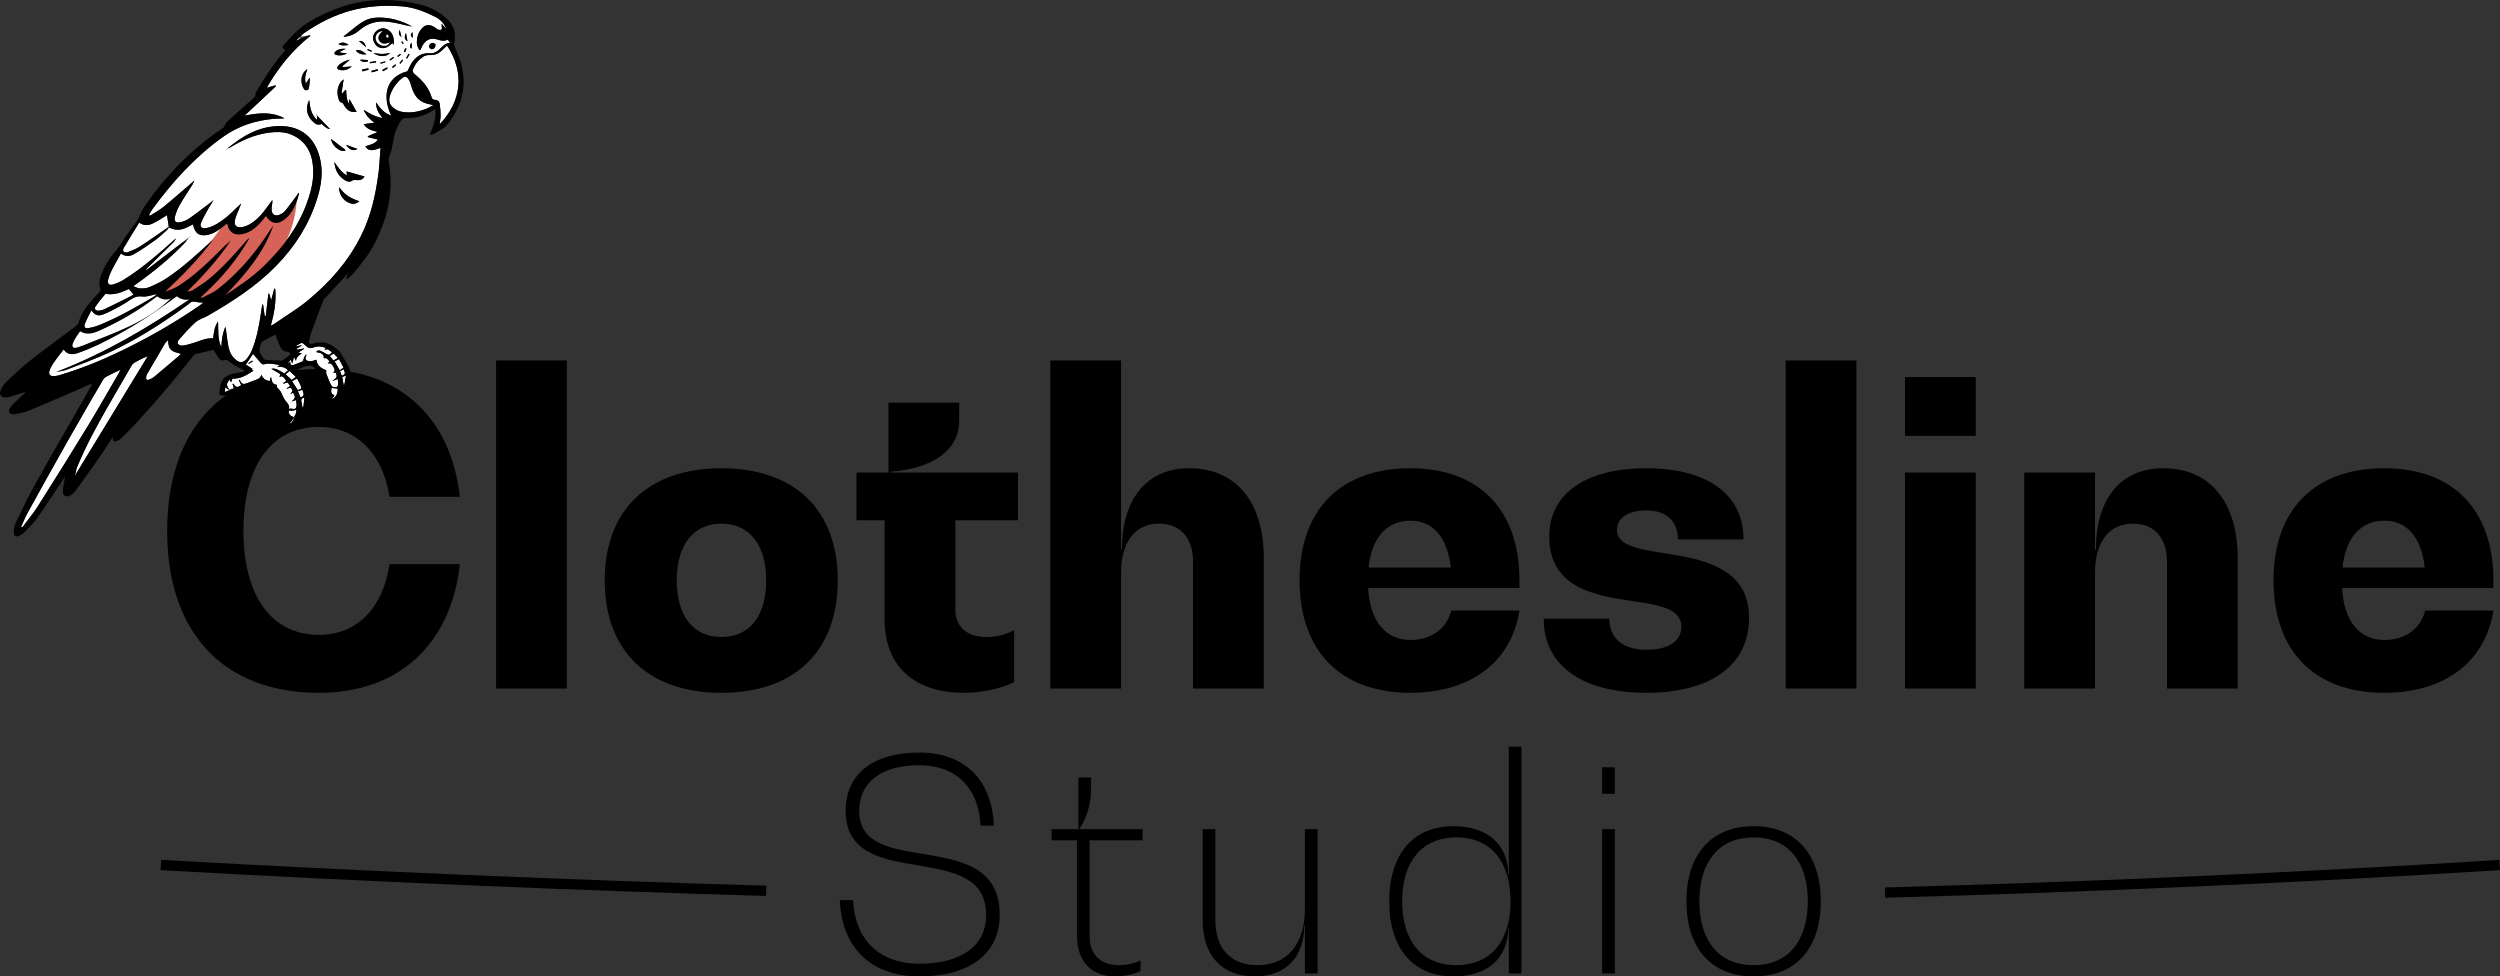 <?xml version="1.0" encoding="utf-8"?>
<!-- Generator: Adobe Illustrator 27.1.1, SVG Export Plug-In . SVG Version: 6.00 Build 0)  -->
<svg version="1.1" id="Layer_1" xmlns="http://www.w3.org/2000/svg" xmlns:xlink="http://www.w3.org/1999/xlink" x="0px" y="0px"
	 viewBox="0 0 1686.74 658.77" style="enable-background:new 0 0 1686.74 658.77;" xml:space="preserve">
<rect x="0" y="0" width="1686.74" height="658.77" fill="#333333" stroke="none"/>
<style type="text/css">
	.st0{fill:#FFFFFF;}
	.st1{fill:#D76258;}
</style>
<g>
	<path class="st0" d="M115.53,201.16l-12.59,12.93l-12.84,8l-15.45,7.48c0,0-12.07,3.36-12.11,4.02c-0.04,0.66-8.3,1.08-8.3,1.08
		s4.4-7.98,4.8-7.88C59.45,226.9,115.53,201.16,115.53,201.16z"/>
	<g>
		<g>
			<g>
				<path d="M215.12,467.43c-64.39,0-102.34-40.53-102.34-109.23c0-68.71,37.95-109.24,102.34-109.24
					c53.75,0,89.11,32.19,95.15,86.24h-47.43c-4.6-29.32-22.42-47.15-47.72-47.15c-31.91,0-50.88,26.16-50.88,70.14
					c0,43.98,18.97,70.14,50.88,70.14c25.87,0,43.12-17.82,47.72-47.72h47.43C304.24,434.95,268.88,467.43,215.12,467.43z"/>
			</g>
			<g>
				<path d="M334.7,243.21h47.72v221.34H334.7V243.21z"/>
			</g>
			<g>
				<path d="M408,391.54c0-47.43,29.32-75.6,78.77-75.6s78.47,28.17,78.47,75.6c0,47.72-29.03,75.89-78.47,75.89
					S408,439.26,408,391.54z M516.95,391.54c0-23.86-11.21-38.23-30.18-38.23c-18.98,0-30.18,14.37-30.18,38.23
					c0,24.15,11.21,38.23,30.18,38.23C505.73,429.77,516.95,415.69,516.95,391.54z"/>
			</g>
			<g>
				<path d="M644.57,351.01v60.37c0,11.5,7.76,18.4,20.98,18.4c6.9,0,13.51-1.72,18.69-4.59v35.07c-9.78,4.6-22.14,7.19-33.92,7.19
					c-33.35,0-53.47-18.1-53.47-49.16v-67.27h-18.97v-32.19h21.56v-47.14h47.72v12.07c0,19.55-16.96,32.19-46.28,34.49v0.57h85.95
					v32.19H644.57z"/>
			</g>
			<g>
				<path d="M852.68,376.88v87.67h-47.72v-85.38c0-16.39-8.62-25.87-23-25.87c-16.1,0-25.58,12.36-25.58,33.06v78.19h-47.72V243.21
					h47.72v127.63h0.57c0-34.5,16.96-54.91,45.42-54.91C834,315.94,852.68,338.64,852.68,376.88z"/>
			</g>
			<g>
				<path d="M1025.15,396.71H923.11c1.15,22.14,11.5,35.07,28.46,35.07c14.09,0,24.43-7.48,27.6-19.84h45.99
					c-5.46,34.78-33.06,55.48-73.59,55.48c-47.14,0-74.74-28.17-74.74-75.89s27.6-75.6,74.74-75.6c46.28,0,73.59,27.88,73.59,75.6
					V396.71z M923.39,382.92h55.48c-2.3-20.13-11.79-31.62-27.31-31.62C935.75,351.3,925.41,362.79,923.39,382.92z"/>
			</g>
			<g>
				<path d="M1041.53,417.41h44.27c0,13.22,9.2,20.99,25.01,20.99c14.95,0,23.57-5.75,23.57-15.53c0-12.36-14.95-14.66-32.48-17.25
					c-25.3-3.73-56.63-8.62-56.63-43.69c0-28.74,24.43-45.99,65.54-45.99c41.1,0,65.54,17.54,65.54,48.01h-44.27
					c0-12.36-7.76-19.55-21.27-19.55c-12.65,0-19.84,5.18-19.84,13.23c0,10.34,14.37,12.94,31.33,15.52
					c25.3,4.03,57.79,9.2,57.79,43.69c0,31.91-25.87,50.59-69.28,50.59C1067.4,467.43,1041.53,449.03,1041.53,417.41z"/>
			</g>
			<g>
				<path d="M1204.81,243.21h47.71v221.34h-47.71V243.21z"/>
			</g>
			<g>
				<path d="M1285.3,254.42h47.71v39.67h-47.71V254.42z M1285.3,318.81h47.71v145.74h-47.71V318.81z"/>
			</g>
			<g>
				<path d="M1509.79,376.88v87.67h-47.72v-85.38c0-16.39-8.62-25.87-22.99-25.87c-16.1,0-25.59,12.36-25.59,33.06v78.19h-47.71
					V318.81h47.71v52.03h0.58c0-34.5,16.96-54.91,45.42-54.91C1491.11,315.94,1509.79,338.64,1509.79,376.88z"/>
			</g>
			<g>
				<path d="M1682.27,396.71h-102.05c1.15,22.14,11.5,35.07,28.46,35.07c14.08,0,24.43-7.48,27.59-19.84h46
					c-5.46,34.78-33.06,55.48-73.59,55.48c-47.15,0-74.74-28.17-74.74-75.89s27.59-75.6,74.74-75.6c46.28,0,73.59,27.88,73.59,75.6
					V396.71z M1580.51,382.92h55.48c-2.3-20.13-11.79-31.62-27.31-31.62C1592.87,351.3,1582.52,362.79,1580.51,382.92z"/>
			</g>
		</g>
		<g>
			<g>
				<path d="M566.6,607.3h8.94c1.39,27.03,17.88,42.92,44.71,42.92c28.42,0,45.11-12.12,45.11-32.99c0-25.63-22.85-29.41-46.1-33.39
					c-24.04-3.97-48.69-8.14-48.69-36.76c0-24.84,18.48-39.34,49.68-39.34c30.41,0,49.09,18.28,50.28,49.28h-8.95
					c-1.19-25.63-16.69-40.73-41.33-40.73c-25.44,0-40.54,11.33-40.54,30.8c0,22.06,20.67,25.44,42.72,29.02
					c25.24,4.17,52.07,8.54,52.07,41.13c0,26.23-20.27,41.53-54.25,41.53C587.86,658.77,567.99,639.69,566.6,607.3z"/>
			</g>
			<g>
				<path d="M735.15,566.96v64.59c0,12.52,7.35,19.67,19.67,19.67c4.97,0,10.54-1.19,14.71-3.18v7.15
					c-4.57,2.18-10.93,3.57-17.29,3.57c-16.1,0-25.64-10.33-25.64-27.82v-63.99h-17.09v-7.55h18.08v-34.78h8.54v8.35
					c0,9.74-3.18,19.28-7.75,26.04v0.4h42.53v7.55H735.15z"/>
			</g>
			<g>
				<path d="M888.97,559.41v97.37h-8.54v-32.79h-0.4c0,21.86-12.52,34.77-33.59,34.77c-22.05,0-34.97-14.11-34.97-37.75v-61.61h8.54
					v61.61c0,19.07,10.53,30.2,28.42,30.2c20.07,0,31.99-14.11,31.99-38.15v-53.65H888.97z"/>
			</g>
			<g>
				<path d="M1026.52,503.77v153.01h-8.54v-30.8h-0.4c0,20.47-13.91,32.79-36.96,32.79c-27.23,0-43.32-18.88-43.32-50.67
					c0-31.8,16.09-50.67,43.32-50.67c23.05,0,36.96,12.32,36.96,32.79h0.4v-86.44H1026.52z M1019.17,608.1
					c0-27.03-13.52-43.13-36.57-43.13c-23.05,0-36.57,16.09-36.57,43.13c0,27.03,13.52,43.12,36.57,43.12
					C1005.65,651.22,1019.17,635.12,1019.17,608.1z"/>
			</g>
			<g>
				<path d="M1080.99,517.68h8.54v17.88h-8.54V517.68z M1080.99,559.41h8.54v97.37h-8.54V559.41z"/>
			</g>
			<g>
				<path d="M1137.84,608.1c0-31.8,16.89-50.67,45.31-50.67s45.31,18.88,45.31,50.67c0,31.79-16.89,50.67-45.31,50.67
					S1137.84,639.89,1137.84,608.1z M1219.71,608.1c0-27.03-13.52-43.13-36.57-43.13s-36.57,16.09-36.57,43.13
					c0,27.03,13.52,43.12,36.57,43.12S1219.71,635.12,1219.71,608.1z"/>
			</g>
		</g>
		<g>
			<path d="M516.85,604.49c-133.58-3.87-271.02-9.73-408.5-17.4l0.38-6.92c137.42,7.68,274.8,13.53,408.32,17.4L516.85,604.49z"/>
		</g>
		<g>
			<path d="M1271.93,605.69l-0.19-6.92c139.71-3.84,279.19-10.1,414.56-18.6l0.43,6.9C1551.28,595.6,1411.72,601.86,1271.93,605.69z
				"/>
		</g>
		<g>
			<g>
				<g>
					<path d="M17.43,264.52c0.05-0.01,0.06,0.02,0.06,0.04C17.45,264.55,17.4,264.53,17.43,264.52z"/>
				</g>
				<g>
					<path d="M44.01,321.36c0.02-0.02,0.03-0.04,0.04-0.07c0,0.02,0.04,0.06,0.03,0.08C44.08,321.39,44.03,321.35,44.01,321.36z"/>
				</g>
				<g>
					<path d="M49.62,322.34c0.02-0.01,0.08-0.02,0.11-0.05c-0.01,0.02-0.02,0.04-0.03,0.06C49.69,322.35,49.61,322.35,49.62,322.34z
						"/>
				</g>
				<g>
					<path d="M194.85,286.13c0.02-0.03,0.15,0.05,0.24,0.05c-0.1,0.07-0.17,0.16-0.21,0.16
						C194.82,286.34,194.82,286.17,194.85,286.13z"/>
				</g>
				<g>
					<path d="M97.66,182.95c-0.01,0,0.07,0.04,0.15,0.07C97.73,183,97.67,182.95,97.66,182.95z"/>
				</g>
				<g>
					<path class="st0" d="M131.25,121.72c-6.94,5.95-13.75,12.01-20.84,17.81c-2.86,2.34-6.18,4.07-9.3,6.08
						c0.01-0.23-0.63-0.39-0.51-0.62c0.63-1.21,1.25-2.55,2.1-3.71c13.77-18.72,28.5-35.1,47.5-48.75
						c10.66-7.66,22.19-11.37,35.25-12.45c2.15-0.18,4.37,0.03,6.51-0.32c-9.03-4.61-17.25-3.55-26.93-1.76
						c7.05-6.61,14.09-13.18,21.15-19.81c-0.22-0.04-0.18-0.66-0.45-0.6c-1.88,0.44-3.88,1.14-5.79,1.66
						c7.91-13.73,17.08-25.15,29.49-35.07c-0.13-0.16-0.25-0.31-0.38-0.47c-3.17,0.93-7.65,0.43-9.3,3.74
						c-0.03,0.05-0.02,0.05,0.04,0.04c2.66-0.52,3.21-3.64,5.23-5.05c20.65-14.37,40.86-20.1,65.97-18.19
						c8.17,0.62,15.28,3.43,22.59,7.06c3.58,1.77,6.21,4.5,7.59,8.31c-1.1-1.19-2.21-2.47-3.3-3.68c0.04,0.64,0.28,1.55,0.22,2.14
						c-0.06,0.59,0.32,1.56-0.29,1.9c-0.61,0.33-1.58,0.22-2.33-0.03c-0.75-0.25-1.36-1.02-2.05-1.47
						c-3.13-2.05-6.19-2.27-8.81,0.72c-2.62,2.98-3.49,6.48-3.31,10.4c0.06,1.44,1.06,2.92,1.62,4.09c0.09,0.2,0.57,0.14,0.71-0.05
						c0.48-0.68,0.61-1.41,1.12-2.34c2.31-4.29,5.47-6.25,10.54-4.62c2.13,0.69,4.58,1.3,6.81,0c0.54,0.75,1.02,1.45,1.55,2.18
						c-2.98,0.28-4.52,1.79-6.54,3.87c-2.02,2.08-4.05,3.36-7.03,3.2c-5.3-0.29-8.71,1.72-11.84,5.89
						c-1.45,1.94-2.17,4.17-3.32,6.27c-14.89,3.79-17.01,17.22-10.94,29.85c-4.92-1.53-7.36-4.82-10.27-8.86
						c-0.04,4.33,1.77,7.32,4.46,10.59c-4.85-0.82-8.72-2.91-12.79-5.59c1.57,3.81,3.98,6.27,7.23,8.73
						c-2.4,0.32-4.79,0.64-7.19,0.96c2.26,3.64,5.58,4.16,9.44,5.29c-2.12,0.94-4.54,1.84-6.54,2.81c-0.21,0.1-0.21,0.6,0,0.66
						c2.07,0.62,4.55,1.1,6.75,1.67c-2.17,3.02-5.13,3.36-8.47,4.48c2.03,4.28,6.68,2.37,10.21,1.06
						c-0.6,5.63-0.66,11.37-1.41,16.99c-1.96,14.81-5.05,28.88-11.78,42.33c-8.83,17.61-21.07,31.38-36.17,43.85
						c-6.89,5.69-14.5,10.06-21.77,15.26c-0.81,0.58-2.11,1.16-3.01,1.69c2.33-8.33,3.79-16.28,3.04-24.95
						c-0.22-0.05-0.45-0.1-0.67-0.15c-0.69,2.63-1.38,5.26-2.07,7.88c-0.46-1.45-0.83-3.05-1.33-4.44c-0.07-0.19-0.45,0.12-0.57,0
						c-0.6,5.06-1.18,10.07-1.78,15.11c-0.22-0.02-0.45-0.02-0.67-0.04c-0.37-2.51-0.68-5.24-1.09-7.65
						c-0.03-0.19-0.53-0.22-0.57-0.04c-0.39,2.04-0.67,4.3-1,6.48c-1.27,8.37-2.84,16.57-6.08,24.45c-0.88,2.13-2.17,4.2-3.69,5.89
						c-2.1,2.34-4.27,2.63-6.85,0.56c-2.58-2.07-4.21-4.67-5.02-8.16c-0.81-3.49-1.2-7.75-1.74-11.46
						c-0.13-0.91-0.18-1.99-0.49-2.88c-1.97,4.54-2.58,9.07-2.74,13.99c-2.58-5.72-1.98-11.41-2.21-17.53
						c-2.48,3.48-2.79,7.2-3.32,11.33c-4.74-0.28-8.71,1.69-13.09,3.09c-2.48,0.79-4.87,1.46-7.4,1.82
						c-1.11,0.16-2.68-0.27-3.28-1.16c-0.6-0.89,0.23-2.29,0.9-3.06c3.47-3.95,6.91-7.96,10.95-11.51c2.36-2.08,5.62-2.86,8.38-4.46
						c16.63-9.62,32.46-19.72,45.99-33.57c12.77-13.07,22.09-27.67,27.63-45.13c2.91-9.16,4.31-18.6,1.84-28.02
						c-3.49-13.35-12.38-21.12-26.59-21.19c-14.21-0.07-25.51,6.65-36.21,15.53c-0.17,0.14-0.33,0.46-0.41,0.52
						c-0.08,0.06-0.19,0.04-0.17,0.02c0.02-0.02-0.04,0.02,0.12-0.09c0.16-0.11,0.03-0.28,0.48-0.5c0.45-0.22,1.46-0.55,2.14-0.96
						c8.35-5.1,16.92-8.91,26.69-10.14c4.6-0.58,9.37-0.61,13.64,0.94c9.48,3.45,14.38,10.73,15.58,20.26
						c1.21,9.53-0.86,17.85-4.01,26.45c-6.12,16.74-16.13,29.69-28.65,42.04c-7.94,7.83-16.98,13.75-26.18,19.87
						c13.77-14.32,25.57-28.04,32.33-46.98c-0.94,1.35-1.81,2.62-2.76,4c-0.95,1.37-1.88,2.81-2.85,4.22
						c-9.07,13.28-19.18,24.78-31.87,34.74c-3.1,2.43-6.85,3.84-10.3,5.78c-0.35,0.19-1,0.12-1.39-0.05
						c0.83-0.8,1.68-1.56,2.53-2.35c12.21-11.35,22.34-23.52,30.63-38c0.02-0.03-0.05-0.09-0.06-0.08c-0.01,0,0.06,0.11,0.02,0.14
						c-0.58,0.45-1.31,0.83-1.8,1.4c-8.13,9.46-16.24,18.63-25.87,26.6c-3.32,2.75-7.05,4.89-10.69,7.28
						c-1.03,0.67-2.42,0.88-3.66,0.99c0.33-0.38,0.67-0.77,1.03-1.13c10.4-10.3,19.94-20.94,28.15-33.09
						c0.67-0.99,0.89-2.28,1.35-3.33c0.04-0.09,0.2,0.04,0.16,0.03c-0.04-0.01-0.09-0.12-0.16-0.04c-1.78,2.14-3.38,4.47-5.32,6.53
						c-9.54,10.08-19.32,19.35-30.97,27.02c-2.8,1.85-6.1,2.92-9.23,4.11c11.8-11.02,22.88-22.31,32.5-35.32
						c-0.97,0.89-1.93,1.78-2.89,2.67c-9.1,8.4-18.15,16.58-28.48,23.5c-3.64,2.44-7.58,4.28-11.66,6.04
						c-1.96,0.85-4.17,0.94-6.43,0.91c-1.42-0.02-3.18-1.01-4.55-1.51c0.66-0.5,1.75-1.26,2.36-1.69
						c11.94-8.5,22.85-17.53,32.93-28.1c1.01-1.06,1.73-2.39,2.62-3.49c0.15-0.19,0.57-0.17,0.66-0.25c0.09-0.08-0.04-0.1-0.05-0.1
						c0,0,0.11,0.08,0.01,0.15c-0.09,0.07-0.43,0.09-0.6,0.22c-1.85,1.43-3.7,2.95-5.58,4.38c-7.93,6.08-15.88,12.19-23.82,18.24
						c-0.21,0.16-0.59,0.42-0.55,0.58c0.04,0.16,0.01,0.04,0.02,0.03c0.69-0.66,0.95-1.72,1.63-2.39
						c5.82-5.82,11.69-11.49,17.55-17.3c0.7-0.69,1.25-1.6,1.6-2.54c-2.65,2.33-5.25,4.68-7.91,7.01
						c-8.74,7.63-17.56,14.87-27.47,20.99c-2.22,1.37-4.62,2.34-7.16,3.15c-2.55,0.81-3.84-0.71-3.23-3.14
						c0.61-2.43,1.4-4.44,2.46-6.56c1.94-3.87,4.1-7.47,6.21-11.25c2.82,2.16,5.98,2.09,8.85,0.42c5.17-3.01,9.64-6.13,14.37-9.5
						c2.86-2.04,5.27-4.49,7.87-6.78c0.46-0.4,1.39-1.03,1.02-1.63c-0.04-0.07-0.09,0.01-0.05,0.06c0.12,0.13,0.45-0.1,0.61-0.03
						c5.3,2.59,9.42,1.37,14.3-1.38c0.51-0.29,1.13-0.66,1.43-0.76c0.3-0.1,0.32,0.21,0.34,0.3c1.09,5.43,3.88,7.86,9.53,6.78
						c4.51-0.86,8.03-3.54,11.62-6.29c0.55-0.42,1.15-0.99,1.71-1.4c0.09,0.24,0.25,0.67,0.3,0.91c1.31,5.71,5.44,7.32,10.76,6.06
						c5.32-1.26,8.54-4.44,12.12-8.2c1.14-1.21,1.95-2.62,3.04-3.84c3.1,4.85,7.4,6.26,12.25,2.61c6.03-4.54,8.26-10.82,10.15-17.9
						c-0.15,0.02-0.38-0.41-0.49-0.27c-0.39,0.49-0.67,1.21-1.09,1.76c-2.69,3.54-5.2,7.17-8.08,10.58
						c-0.92,1.09-2.32,1.9-3.67,2.41c-2.95,1.11-4.92-0.05-5.22-3.22c-0.15-1.53,0.3-3.08,0.44-4.63c0.06-0.66,0.2-1.39,0.01-2.07
						c-1.9,2.54-3.65,5.14-5.64,7.63c-2.83,3.54-5.87,6.65-9.88,8.84c-1.65,0.9-3.54,1.59-5.35,1.81c-3.42,0.43-5.04-1.52-4.35-4.67
						c0.68-3.15,2.09-5.64,3.17-8.57c0.34-0.93,0.83-1.79,1.05-2.78c-0.89,0.83-1.77,1.64-2.64,2.51
						c-4.64,4.62-9.21,8.89-15.04,12.01c-1.99,1.07-4.03,1.8-6.39,2.19c-2.36,0.39-4.04-1.02-3.01-3.55
						c1.45-3.58,3.42-6.93,5.32-10.33c0.95-1.7,2.22-3.31,3.03-5.11c-0.71,0.62-1.38,1.3-2.13,1.86
						c-4.87,3.65-9.63,7.42-14.66,10.86c-1.7,1.16-3.84,1.92-5.83,2.29c-2.73,0.5-4.06-0.84-3.38-3.57
						c0.68-2.73,1.77-5.53,3.19-8.01c2.8-4.92,6.03-9.59,9.02-14.4c0.42-0.68,0.67-1.49,0.99-2.22c0.01-0.03,0.04,0.07,0.05,0.05
						C131.23,121.81,131.24,121.75,131.25,121.72z M265.69,30.29c0.25-3.3-0.15-7.05-2.77-9.37c-2.61-2.32-5.99-2.36-8.64-0.24
						c-2.65,2.12-3.32,5.26-1.66,8.29c1.65,3.02,4.71,4.23,8.01,3.07c1.62-0.57,2.82-2.15,4.25-2.9
						C265.07,29.03,265.46,30.23,265.69,30.29z M278.13,17.96c-7.18-4.13-15.67-6.44-23.8-6.06c-4.79,0.23-8.16,1.66-11.84,4.28
						c-3.68,2.61-6.9,5.55-10.52,8.22c-0.07,0.05-0.03,0.38-0.03,0.46c3.94-0.38,7.18-1.61,10.17-4.19c5.91-5.11,12.13-6.85,19.74-6
						C267.58,15.3,272.6,16.92,278.13,17.96z M235.63,70.21c-2-2.95-1.84-5.93-2.05-9.25c-0.02-0.24-0.39-0.42-0.52-0.31
						c-0.66,0.54-1.35,1.67-2.04,2.29c-0.14,0.12-0.42-0.17-0.58-0.12c0.47-3.09,0.95-6.17,1.42-9.25
						c-4.55,3.21-5.02,9.42-3.05,14.18c0.25,0.59,0.68,1.22,1.03,1.27c1.77,0.23,1.96,1.58,2.71,2.68c2.05,3.05,4.49,4.37,8.06,3.77
						c-1.56-2.78-3.09-5.53-4.66-8.31c-0.06,0.14-0.41,0.03-0.42,0.22C235.5,68.26,235.62,69.29,235.63,70.21z M225.55,109.31
						c0.64,5.74,2.73,9.76,7.74,12.62c1.05,0.6,3,0.85,3.63,0.34c1.28-1.05,2.27-0.83,3.37-0.76c2.63,0.17,4.37-0.21,5.63-2.43
						c-4.06-1.15-8.07-2.3-12.11-3.45c0.04,0.45,0.08,0.89,0.13,1.34c0.05,0.45,0.12,0.92,0.17,1.38
						C230.12,116.24,228.16,112.83,225.55,109.31z M208.61,67.41c-2.88,5.97-1.55,11.49,3.6,15.62c1.56,1.25,3.11,1.37,4.86,0.59
						c1.61,1.39,3.32,3.33,5.58,3.45c-3.09-3.2-6.19-6.41-9.28-9.62c0.11-0.21,0.22-0.42,0.32-0.63c0.11,1.4,0.21,2.81,0.32,4.21
						C209.92,77.16,209.19,72.82,208.61,67.41z M209.17,52.76c0.01-0.13-0.29-0.23-0.37-0.11c-0.81,1.14-1.66,2.53-2.48,3.75
						c-1.03-3.58-0.13-6.4,1.06-9.82c-4.58,3.01-5.08,9.08-2.29,13.48c0.31,0.49,0.85,0.82,1.38,0.85c0.53,0.03,1.72-0.47,1.82-0.93
						C208.79,57.53,208.94,55.11,209.17,52.76z M228.79,126.26c-0.1,4.62,2.48,8.73,6.48,10.49c3.01,1.32,4.93,0.86,7.18-0.94
						C236.02,133.58,232.84,131.65,228.79,126.26z M237.39,44.83c-1.93,0.09-4.18,0.41-6.02,0.42c-0.24,0-0.47-0.52-0.28-0.7
						c1.47-1.41,3.47-2.91,5.07-4.34c-2.92,0.71-5.83,1.84-7.84,4.02c-1.25,1.36-0.93,2.56,0.84,2.94
						C232.27,47.85,234.98,46.94,237.39,44.83z M232.83,101.81c0.25,0.01-0.06-0.7,0.1-0.8c-3.23-2.46-6.42-4.88-9.63-7.32
						c0.81,3.68,3.04,6.29,6.46,7.81C230.73,101.93,231.91,101.79,232.83,101.81z M233.24,32.96c-2.43-0.25-4.83,0.11-6.7,1.61
						c-1.19,0.96-1.28,2.04,0.27,2.48c2.55,0.72,5.01,0.2,7.42-0.94c-1.61-0.24-3.26-0.46-4.88-0.7c0.05-0.17,0.2-0.68,0.33-0.75
						C230.88,34.04,232.06,33.53,233.24,32.96z M293.89,30.15c-0.49-0.39-1.02-1.25-1.71-1.23c-1.6,0.06-2.65,0.94-2.61,2.61
						c0.01,0.66,0.92,1.66,1.72,1.66C293.09,33.2,293.7,31.82,293.89,30.15z M251.88,35.77c3.53,2.39,8.06,3.1,11.42,0.03
						c-1.87,0.21-3.61,0.58-5.53,0.58S253.81,35.98,251.88,35.77z M247.29,36.68c-2-1.73-4.47-3.58-7.23-2.69
						C241.77,36.46,244.44,36.95,247.29,36.68z M233.47,97.69c1.9,2.74,4.48,4.83,7.69,2.8C238.6,99.56,236.04,98.63,233.47,97.69z
						 M235.36,30.36c-2.42-1.65-4.45-2.33-7.02-0.65C230.64,31.09,232.82,30.6,235.36,30.36z M247.06,32.01
						c-0.68-2.31-2.05-4.94-4.86-4.32C243.82,29.14,245.44,30.57,247.06,32.01z M248.18,41.4c0.25-0.11-0.05-0.67,0.1-0.85
						c-1.58-0.08-3.46-0.33-4.89-0.32c-0.23,0-0.27,0.61-0.06,0.74C244.75,41.82,246.57,42.08,248.18,41.4z M274.92,27.89
						c-0.34-1.88-0.68-3.76-1.02-5.65C272.76,24.68,272.6,26.26,274.92,27.89z M244.25,46.89c0.11,0.43,0.22,0.86,0.32,1.29
						c1.38-0.38,2.76-0.75,4.14-1.13c-0.09-0.34-0.17-0.67-0.26-1.01C247.06,46.32,245.65,46.6,244.25,46.89z M255.07,47.66
						c-0.1-0.33-0.2-0.67-0.29-1c-1.41,0.37-2.81,0.75-4.22,1.12c0.1,0.34,0.19,0.69,0.29,1.03
						C252.25,48.43,253.66,48.05,255.07,47.66z M269.67,20.11c-0.95,2.19-0.65,3.48,1.2,4.99
						C270.47,23.43,270.07,21.77,269.67,20.11z M277.65,28.84c-1.07,1.08-1.45,2.45-0.58,3.62c0.17,0.23,0.79,0.19,0.81-0.04
						C277.95,31.47,277.67,29.93,277.65,28.84z M278.21,21.56c-1.19,1.64-1.53,2.74,0.35,3.88
						C278.44,24.15,278.33,22.86,278.21,21.56z M257.97,47.2c-0.22,0.16,0.49,0.69,0.44,0.9c0.96-0.58,2.33-1.28,3.1-1.85
						c0.19-0.14-0.22-0.84-0.42-0.74C260.28,45.88,258.74,46.63,257.97,47.2z M253.64,42.16c0.22-0.05,0.13-0.86-0.09-0.84
						c-1.02,0.08-2.93,0.37-3.94,0.59c-0.21,0.04-0.1,0.79,0.12,0.78C250.74,42.61,252.65,42.36,253.64,42.16z M250.54,34.9
						c0.18,0.05,0.49-0.62,0.32-0.71c-0.58-0.3-1.99-0.87-2.62-1.06c-0.18-0.05-0.45,0.62-0.29,0.71
						C248.52,34.15,249.91,34.72,250.54,34.9z M274.25,32.97c0.04-0.18-0.73-0.48-0.83-0.32c-0.25,0.4-0.77,1.69-0.88,2.15
						c-0.04,0.17,0.69,0.49,0.79,0.33C273.58,34.73,274.14,33.43,274.25,32.97z M264.58,45.18c-0.13,0.14,0.37,0.72,0.52,0.61
						c0.5-0.34,1.6-1.3,2.02-1.74c0.12-0.13-0.34-0.67-0.49-0.57C266.12,43.81,264.99,44.74,264.58,45.18z M265.71,39.12
						c0.14-0.12-0.29-0.73-0.45-0.64c-0.58,0.32-1.86,1.2-2.36,1.63c-0.15,0.12,0.29,0.74,0.46,0.65
						C263.94,40.43,265.21,39.55,265.71,39.12z M259.88,42.1c0.17-0.07-0.04-0.73-0.22-0.7c-0.73,0.16-2.23,0.61-2.93,0.88
						c-0.17,0.07,0.04,0.73,0.23,0.69C257.69,42.82,259.18,42.37,259.88,42.1z M269.6,42.42c-0.11,0.15,0.42,0.64,0.55,0.51
						c0.47-0.47,1.43-1.62,1.81-2.17c0.1-0.15-0.42-0.59-0.55-0.47C270.94,40.75,269.98,41.88,269.6,42.42z M276.32,36.73
						c0.08-0.17-0.5-0.52-0.61-0.38c-0.46,0.62-1.31,1.98-1.65,2.66c-0.09,0.18,0.55,0.57,0.67,0.41
						C275.16,38.8,275.97,37.42,276.32,36.73z M268.17,37.69c-0.13,0.13,0.28,0.8,0.43,0.71c0.41-0.25,1.45-1.12,1.8-1.49
						c0.11-0.11-0.3-0.64-0.43-0.56C269.55,36.59,268.5,37.35,268.17,37.69z M271.5,27.94c-0.08-0.09-0.74,0.24-0.7,0.36
						c0.08,0.24,0.76,1.31,0.91,1.43c0.15,0.12,0.53-0.1,0.51-0.29C272.21,29.25,271.66,28.13,271.5,27.94z"/>
				</g>
				<g>
					<path class="st1" d="M110.29,192.6c0,0,20.96-10.45,44.63-47.48c1.52,11.59,2.21,10.02,2.21,10.02s8.82,4.36,23.85-12.31
						c4.25,5.88,4.25,5.88,4.25,5.88s11.44-4.2,15.03-16.8c0,4.38-0.3,29.22-20.26,49.05c-17.64,15.46-17.64,15.46-17.64,15.46
						l-15.03,8.49h-5.23l-3.35-2.59l-7.49-2.52l-9.23-2.74l-6.43,1.45h-3.57h-1.74V192.6z"/>
				</g>
				<g>
					<path class="st0" d="M119.32,199.8c2.74,2.2,5.28,2.68,8.72,2.09c-28.67,19.6-57.66,36.61-90.14,49.11
						c2.47-0.59,5.11-0.82,7.48-1.75c9.37-3.69,18.8-7.04,27.93-11.29c18.97-8.83,36.24-19.86,53.12-32.18
						c0.29-0.21,0.58-0.4,0.83-0.66c1.69-1.67,3.07-2.05,5.43-1.37c1.34,0.39,3.15,0.3,4.61,0.35c-0.92,0.71-1.96,1.62-2.9,2.26
						c-16.65,11.4-33.85,21.3-51.99,30.07c-13.7,6.63-27.6,12.34-42.2,16.66c-1.41,0.42-2.92,0.7-4.37,0.68
						c-2.18-0.02-3.17-1.51-2.52-3.48c0.65-1.97,1.53-3.63,2.66-5.3c2.17-3.19,4.6-6.16,6.96-9.25c2.35,3.51,5.81,3.7,9.33,2.5
						c9.95-3.42,18.8-7.86,27.82-12.78c13.07-7.13,25.16-15.14,37.02-24.09C117.8,200.87,118.6,200.3,119.32,199.8z"/>
				</g>
				<g>
					<path class="st0" d="M301.65,30.74c11.96,18.13,9.92,37.57-5.05,53.15c0.23-2.2,0.69-3.89,0.68-6.23
						c-0.01-2.33-0.25-5.07-0.61-7.54c-0.25-1.72-1.49-2.68-3.16-2.76c-1.67-0.07-2.02-0.79-2.47-2.22
						c-1.51-4.79-4.17-8.48-7.72-11.95c-1.23-1.2-2.61-2.33-3.78-3.39c-1.17-1.06-1.31-2-0.75-3.38c1.44-3.51,3.59-6.09,6.76-8.19
						c1.2-0.79,2.76-1.14,4.15-1.09c3.48,0.12,5.91-0.74,8.43-3.12C299.3,32.93,300.45,31.81,301.65,30.74z"/>
				</g>
				<g>
					<path class="st0" d="M14.22,355.43c1.51-3.24,2.83-6.6,4.56-9.73c8.9-16.12,17.84-32.19,26.91-48.22
						c7.82-13.81,15.78-27.48,23.8-41.22c0.56-0.96,1.49-1.76,2.53-2.31c3.01-1.6,6.21-3.03,9.3-4.51
						c-0.37,0.73-0.84,1.74-1.23,2.41c-6.94,11.91-13.66,23.85-20.82,35.58c-11.14,18.26-22.46,36.37-33.92,54.44
						c-3.1,4.88-6.88,9.33-10.31,13.97C14.75,355.7,14.5,355.57,14.22,355.43z"/>
				</g>
				<g>
					<path class="st0" d="M154.93,263.33c0.22-0.41-0.39-0.74-0.64-1.08c-1.87-2.54-1.32-3.98,0.79-6.18
						c0.22,0.45,0.32,1.35,0.58,1.67c0.09,0.11,0.37-0.11,0.53-0.38c0.16-0.27,0.42-1.47,0.59-1.9c5.71,0.26,9.63-2.48,14.32-5.35
						c-0.43-0.15-0.88-0.28-1.29-0.45c0.07-0.1,0.68-0.72,0.66-0.73c-1.46-1.06-3.1-1.94-4.62-2.94c1.62-2.4,3.26-4.81,4.88-7.21
						c1.84,2.07,3.51,4.14,5.37,6.23c0.74,0.83,1.34,1,2.55,0.69c3.36-0.85,6.72,0.04,10.12,0.64c-0.62,0.36-1.26,0.72-1.89,1.08
						c3-0.01,5.34,0.09,7.46,2.42c-0.83,0.71-1.66,1.43-2.49,2.14c-2.56-1.38-5.69-3.97-8.77-3.16c2.02,1.19,4.05,2.37,6.07,3.56
						c-0.24,0.66-0.49,1.46-0.74,2.07c-0.04,0.1-0.17-0.2-0.19-0.17c-0.02,0.03,0.01,0.07,0.04,0.08c0.03,0.01,0.08,0.11,0.14,0.08
						c2.55-1.1,3.46,0.48,4.76,2.59c-0.41,0.28-0.75,0.51-1.18,0.8c-0.44,0.28-0.84,0.62-1.08,1.12c1.07-0.32,2.14-0.64,3.21-0.96
						c0.57,0.85,1.15,1.7,1.71,2.54c-0.75,0.46-1.67,0.95-2.35,1.4c-0.1,0.07,0.01,0.36,0.12,0.33c0.77-0.18,1.73-0.52,2.56-0.75
						c1.7,1.95,1.56,2.57-0.38,4.25c0.69-0.24,1.38-0.48,2.06-0.73c1.75,2.88,1.46,3.77-1.13,5.89c1.08-0.36,2.11-0.73,3.21-1.08
						c-0.19,1.77,0.81,3.74-0.26,5.41c-1.07,1.67-3.63-0.68-4.85,0.85c-0.03,0.04,0,0.08,0.03,0.03c1.44-2.8-1.98-5.13-3.35-7.45
						c-1.37-2.32-1.78-4.99-4.19-6.77c-0.44-0.32-0.5-1.69-0.57-2.26c-3.13-0.2-3.36-2.66-3.85-5.35c-0.3,0.94-0.61,1.87-0.91,2.81
						c-2.92-0.37-4.47-1.61-5.67-4.28c-0.54,2.37-1.94,2.92-4.05,3.65c-2.1,0.72-3.89,1.47-6,2.23c-2.11,0.76-3.06,0.34-4.14-1.65
						c-0.13-0.24-0.31-0.74-0.4-0.8c-0.09-0.06-0.64,0.08-0.57,0.27c0.4,1.02,1.14,2.27,1.64,3.35c-2.69,1.74-3.51,1.7-5.37-0.97
						c-0.04,0.14-0.56,0-0.52,0.19c0.2,0.9,0.64,1.95,0.91,2.89c-1.05,0.34-2.37,0.24-2.91,1.33
						C154.86,263.35,154.9,263.38,154.93,263.33z M170.51,243.88c0.15-0.11-0.23-0.67-0.38-0.58c-0.66,0.36-1.89,1.19-2.5,1.65
						c-0.13,0.1,0.19,0.61,0.33,0.53C168.63,245.12,169.91,244.33,170.51,243.88z"/>
				</g>
				<g>
					<path class="st0" d="M49.89,322c0.7-1.35,1.24-4.71,2.19-7.01c5.72-13.84,13.01-27.32,20.52-40.45
						c5.37-9.38,10.82-18.78,16.31-28.14c0.49-0.84,1.37-1.52,2.26-2.03c2.73-1.57,5.58-2.93,8.53-4.08
						c-16.69,27.39-33.31,54.64-50.04,82.11C50.09,321.62,49.19,323.35,49.89,322z"/>
				</g>
				<g>
					<path class="st0" d="M292.37,70.92c-1.47,0.75-3.14,1.84-4.65,2.43c-5.34,2.11-10.32,2.99-15.96,2.21
						c-1.47-0.2-2.97-0.68-4.2-1.37c-4.76-2.7-6.03-5.73-4.02-10.91c1.55-4.01,4.14-7.61,7.43-10.34c2.15-1.79,3.52-1.46,4.92,0.9
						c0.88,1.48,1.36,3.39,1.9,5.12c2.21,7.09,5.83,10.39,13.24,11.65C291.28,70.64,292.06,70.81,292.37,70.92z"/>
				</g>
				<g>
					<path class="st0" d="M113.7,153.48c-0.81-0.47-1.51,0.75-2.18,1.21c-5.74,3.93-11.44,8.03-17.36,11.79
						c-2.54,1.61-5.41,2.68-8.26,3.75c-0.75,0.28-2.04,0.08-2.58-0.55c-0.55-0.62-0.23-1.76,0.17-2.43
						c3.37-5.71,6.91-11.39,10.39-17.06c2.92,1.99,5.68,2.14,8.82,0.73c3.14-1.41,5.79-3.26,8.66-4.9c0.6-0.34,0.79-0.55,1.31-0.91
						c0.38,2.55,0.81,5.08,1.18,7.64c0.04,0.25-0.12,0.58-0.19,0.77C113.64,153.58,113.78,153.52,113.7,153.48z"/>
				</g>
				<g>
					<path class="st0" d="M213.29,237.57c2.57,0.35,5.54,0.97,5.14,4.15c2.09-0.39,2.61,0.48,3.86,2.1c-0.41,0.5-0.81,0.99-1.22,1.5
						c2.17-0.61,2.9,0.39,3.88,2.15c0.98,1.76,1.41,2.84-0.38,4.16c0.6-0.14,1.2-0.26,1.79-0.4c1.7,3.23,0.67,3.87-2.24,5.79
						c0.6-0.17,1.1-0.29,1.72-0.5c0.62-0.21,1.38-0.56,2.02-0.78c0.21,0.94,0.33,2.56,0.36,3.37c0.03,0.8-0.62,1.84-0.97,1.95
						c-1.01,0.31-2.96,0.19-3.39-0.5c-1.68-2.7-2.52-5.39-3.67-8.25c-0.3-0.75-0.03-1.66-0.05-2.45c-3.49-1.41-6.26-3.18-6.68-7.16
						c-1.3,0.35-2.83,1.13-4.15,1.03c-3.39-0.26-3.75-1.31-2.52-4.29c-0.12,0.06-0.35-0.37-0.45-0.23c-0.64,0.92-1.19,1.9-1.51,3.04
						c-0.33,1.14-0.37,1.56-1.77,2.07c-1.4,0.51-2.97,1.2-4.75,1.85c-1.77,0.66-2.72,0.03-2.36-2.18c-0.31,0.24-1.06,1.03-1.24,1.13
						c-0.18,0.1-0.43-0.12-0.35-0.22c0.47-0.67,1.25-1.49,1.81-2.21c0.36,0.87,0.71,1.76,1.07,2.64c0.37-1.5,0.73-3,1.1-4.5
						c0.45,0.89,0.91,1.77,1.36,2.66c0.22-2.65,1.97-3.69,3.95-5.18c-0.82-0.13-1.65-0.26-2.47-0.4c1.28-0.83,2.71-1.67,3.93-2.49
						c0.1-0.07-0.03-0.32-0.13-0.3c-1.39,0.18-3.21,0.69-4.54,0.82c-0.22,0.02-0.41-0.55-0.25-0.68c0.85-0.66,2.33-1.36,3.26-2.02
						c0.08-0.06-0.01-0.33-0.12-0.31c-1.11,0.19-2.46,0.57-3.57,0.77c-0.09,0.02-0.19-0.21-0.11-0.26c1.14-0.67,2.25-1.43,3.55-2.01
						c0.35-0.15,0.85,0,1.3,0.28c0.45,0.28,0.92,0.79,1.4,1.25c1.83,1.74,3.16,2.4,5.8,1.44c2.63-0.96,5.41-0.8,8.08,0.38
						c-0.29,0.49-0.62,1-0.93,1.5c2.33-1.41,3.27,0.01,5.1,1.45c-1.56,1.83-2.12,2.12-4.24,0.85c-1.1-0.66-2.31-1.38-3.54-1.91
						C214.95,236.12,214.05,236.49,213.29,237.57z"/>
				</g>
				<g>
					<path class="st0" d="M105.25,199.04c-0.17,0.22-0.84,0.78-1.35,1.08c-11.64,6.9-23.47,13.63-36.01,18.85
						c-2.58,1.07-5.44,1.97-8.07,2.35c-2.63,0.38-3.47-0.49-2.45-3.15c1.02-2.65,2.93-6.04,4.23-8.75c2.47,3.01,4.27,4.17,8.12,2.68
						s7.48-3.58,11.19-5.52c2.2-1.15,4.19-2.47,6.32-3.92c2.84-1.93,5.21-3.12,8.87-2.61c2.06,0.29,4.5-0.49,6.59-0.91
						c0.76-0.16,1.69-0.52,2.34-0.62C105.18,198.5,105.42,198.82,105.25,199.04z"/>
				</g>
				<g>
					<path class="st0" d="M113.44,229.58c0.1,6.55,2.45,7.67,8.59,9.07c-0.12,0.21-0.22,0.54-0.4,0.69
						c-5.88,5-11.69,10.01-17.65,14.93c-1.02,0.84-2.25,1.44-3.51,1.92c-1.27,0.47-2.01-0.11-1.89-1.5
						c0.06-0.72,0.21-1.57,0.59-2.22c4.05-7.03,8.18-14.04,12.29-21c0.35-0.59,1.06-1.15,1.41-1.5
						C113.21,229.62,113.15,229.81,113.44,229.58z"/>
				</g>
				<g>
					<path class="st0" d="M87,195.07c1.07,1,2.06,2.54,3.11,3.68c-0.94,0.54-1.84,1.12-2.8,1.6c-5.65,2.8-11.21,5.63-16.95,8.32
						c-1.25,0.59-2.62,0.85-4.1,0.96s-2.86-1.18-1.93-2.61c2.01-3.1,4.34-5.69,6.62-8.57c0.13-0.16,0.51-0.17,0.75-0.14
						c5.33,0.77,9.66-0.77,14.44-2.97C86.4,195.22,86.76,194.85,87,195.07z"/>
				</g>
				<g>
					<path class="st0" d="M194.78,276.1c-1.03,2.06,4.29,0.59,5.24,0.34c-0.07,4.11-3.23,6.25-4.89,9.7
						c-0.03,0.06-0.02,0.07,0.04,0.05c1.97-0.6,2.46-2.93,3.5-4.53c-3.2-1.16-4.19-2.09-3.83-5.52
						C194.84,276.08,194.8,276.06,194.78,276.1z"/>
				</g>
				<g>
					<path class="st0" d="M197.03,257.2c1.14-0.61,2.25-1.24,3.4-1.85c0.86,1.81,2.23,3.8,2.74,5.67c0.51,1.87-1.16,1.55-2.26,2.24
						C199.6,261.23,198.33,259.22,197.03,257.2z"/>
				</g>
				<g>
					<path class="st0" d="M223.67,261.74c1.39,0.14,2.78,0.28,4.17,0.43c0.18,3.22-0.97,5.88-3.99,7.25
						c0.61-0.93,1.22-1.86,1.83-2.79C222.91,265.73,223.37,264.21,223.67,261.74z"/>
				</g>
				<g>
					<path class="st0" d="M225.74,243.85c1-0.5,2-1.01,2.99-1.51c1.02,1.88,2.04,3.77,3.06,5.65c-0.86,0.6-1.72,1.2-2.57,1.8
						C228.06,247.81,226.9,245.83,225.74,243.85z"/>
				</g>
				<g>
					<path class="st0" d="M192.63,252.52c0.91-0.75,1.81-1.5,2.72-2.25c1.43,1.33,2.86,2.65,4.28,3.98
						c-0.92,0.71-1.85,1.43-2.77,2.14C195.45,255.1,194.04,253.81,192.63,252.52z"/>
				</g>
				<g>
					<path class="st0" d="M200.99,263.98c0.99-0.34,1.98-0.69,2.96-1.03c1.09,2.65,1.79,4.1-1.2,5.22
						C202.17,266.77,201.58,265.37,200.99,263.98z"/>
				</g>
				<g>
					<path class="st0" d="M227.91,241.46c-0.98,0.58-1.96,1.16-2.94,1.75c-0.83-1.02-1.66-2.05-2.49-3.07
						c0.89-0.55,1.78-1.1,2.67-1.64C226.07,239.48,226.99,240.47,227.91,241.46z"/>
				</g>
				<g>
					<path class="st0" d="M230.55,253.55c-0.39-1.06-0.79-2.12-1.18-3.19c0.83-0.38,1.65-0.77,2.48-1.15
						C233.02,251.76,233.28,252.49,230.55,253.55z"/>
				</g>
				<g>
					<path class="st0" d="M204.04,274.77c-0.29-1.35-0.33-2.42-0.72-3.94c-0.4-1.51,0.46-2.36,2.11-2.56
						c-0.26,2.18-0.49,4.39-0.76,6.6C204.55,274.71,204.09,274.99,204.04,274.77z"/>
				</g>
				<g>
					<path class="st0" d="M233.46,253.42c-0.39,2.02-0.71,4.3-1.13,6.21c-0.04,0.19-0.49,0.12-0.53-0.05
						c-0.35-1.61-0.6-3.57-0.92-5.28C231.74,254,232.6,253.71,233.46,253.42z"/>
				</g>
				<g>
					<path class="st0" d="M154.87,263.31c-1.15-0.01-2.14,0.77-3.18,1.24c0.11-1.1,0.21-2.2,0.32-3.3c0.96,0.69,1.95,1.39,2.9,2.08
						C154.93,263.35,154.93,263.31,154.87,263.31z"/>
				</g>
				<g>
					<path class="st0" d="M195.11,286.15c-0.06-0.02-0.22,0.18-0.24,0.19c-0.02,0.01-0.05-0.19-0.02-0.21
						c0.03-0.01,0.25,0.07,0.29,0.06C195.16,286.2,195.14,286.16,195.11,286.15z"/>
				</g>
				<g>
					<path class="st0" d="M97.93,183.05c-0.05,0.01-0.28-0.09-0.28-0.09C97.65,182.96,97.91,183.04,97.93,183.05
						C97.96,183.06,97.94,183.05,97.93,183.05z"/>
				</g>
				<g>
					<path class="st0" d="M115.54,201.16c0.01-0.02,0.05-0.13,0.06-0.14c0-0.01-0.04,0.08-0.04,0.09
						C115.56,201.12,115.54,201.16,115.54,201.16z"/>
				</g>
				<g>
					<path class="st0" d="M17.45,264.65c-0.02-0.01,0-0.12,0.01-0.13c0.01,0,0.03,0.08,0.04,0.09
						C17.49,264.62,17.47,264.65,17.45,264.65z"/>
				</g>
				<g>
					<path class="st0" d="M199.73,27.47c-0.07,0-0.15,0.25-0.13,0.26c0.02,0.01,0.18-0.15,0.17-0.21
						C199.77,27.49,199.76,27.47,199.73,27.47z"/>
				</g>
				<g>
					<path class="st0" d="M44.06,321.29c0.01,0,0.04,0.07,0.03,0.08c-0.01,0.01-0.08-0.01-0.08-0.02
						C44,321.33,44.03,321.29,44.06,321.29z"/>
				</g>
				<g>
					<path class="st0" d="M49.69,322.35c-0.01,0-0.08,0-0.07-0.01c0.01-0.01,0.1-0.04,0.12-0.04
						C49.75,322.3,49.7,322.35,49.69,322.35z"/>
				</g>
				<g>
					<path d="M265.69,30.29c-0.23-0.07-0.63-1.26-0.82-1.16c-1.43,0.75-2.63,2.33-4.25,2.9c-3.3,1.17-6.35-0.04-8.01-3.07
						c-1.65-3.02-0.99-6.16,1.66-8.29c2.65-2.12,6.03-2.08,8.64,0.24S265.95,26.99,265.69,30.29z M258.04,20.89
						c-2.52,0.53-4.56,1.99-4.57,4.72s2.3,4.68,4.62,5.17c2.32,0.49,3.85-0.31,4.89-2.16c-2.59,1-5.06,1.71-6.98-0.89
						C254.08,25.14,256.1,22.9,258.04,20.89z M261.39,23.16c-0.27,0.3-0.98,0.88-0.94,1.3c0.03,0.42,0.61,0.8,0.91,0.85
						c0.3,0.05,0.88-0.15,0.87-0.55C262.2,24.35,261.6,23.58,261.39,23.16z"/>
				</g>
				<g>
					<path d="M278.13,17.96c-5.53-1.04-10.55-2.66-16.27-3.3c-7.6-0.84-13.83,0.89-19.74,6c-2.99,2.58-6.23,3.81-10.17,4.19
						c0-0.08-0.04-0.41,0.03-0.46c3.62-2.67,6.84-5.61,10.52-8.22c3.68-2.61,7.04-4.05,11.84-4.28
						C262.46,11.52,270.95,13.83,278.13,17.96z"/>
				</g>
				<g>
					<path d="M235.63,70.21c-0.02-0.92-0.14-1.95-0.11-2.83c0.01-0.19,0.36-0.07,0.42-0.22c1.57,2.78,3.1,5.53,4.66,8.31
						c-3.58,0.6-6.01-0.72-8.06-3.77c-0.74-1.1-0.93-2.45-2.71-2.68c-0.35-0.04-0.78-0.67-1.03-1.27
						c-1.97-4.76-1.5-10.97,3.05-14.18c-0.47,3.08-0.95,6.15-1.42,9.25c0.16-0.05,0.44,0.24,0.58,0.12c0.7-0.62,1.38-1.75,2.04-2.29
						c0.13-0.11,0.51,0.07,0.52,0.31C233.8,64.28,233.64,67.26,235.63,70.21z"/>
				</g>
				<g>
					<path d="M225.55,109.31c2.61,3.52,4.57,6.93,8.57,9.04c-0.06-0.46-0.12-0.92-0.17-1.38c-0.05-0.45-0.09-0.89-0.13-1.34
						c4.04,1.15,8.05,2.3,12.11,3.45c-1.26,2.22-3,2.6-5.63,2.43c-1.1-0.07-2.09-0.29-3.37,0.76c-0.63,0.51-2.58,0.26-3.63-0.34
						C228.28,119.07,226.19,115.05,225.55,109.31z"/>
				</g>
				<g>
					<path d="M208.61,67.41c0.57,5.41,1.3,9.75,5.4,13.62c-0.11-1.4-0.21-2.81-0.32-4.21c-0.11,0.21-0.22,0.42-0.32,0.63
						c3.09,3.21,6.19,6.41,9.28,9.62c-2.26-0.12-3.97-2.06-5.58-3.45c-1.76,0.78-3.31,0.66-4.86-0.59
						C207.07,78.9,205.73,73.38,208.61,67.41z"/>
				</g>
				<g>
					<path d="M209.17,52.76c-0.23,2.35-0.38,4.77-0.88,7.22c-0.09,0.46-1.29,0.95-1.82,0.93c-0.53-0.03-1.08-0.36-1.38-0.85
						c-2.79-4.4-2.3-10.47,2.29-13.48c-1.19,3.41-2.09,6.23-1.06,9.82c0.82-1.22,1.67-2.61,2.48-3.75
						C208.88,52.53,209.18,52.62,209.17,52.76z"/>
				</g>
				<g>
					<path d="M228.79,126.26c4.05,5.39,7.23,7.31,13.66,9.55c-2.25,1.81-4.17,2.26-7.18,0.94
						C231.26,134.99,228.68,130.89,228.79,126.26z"/>
				</g>
				<g>
					<path d="M237.39,44.83c-2.41,2.1-5.12,3.01-8.23,2.35c-1.77-0.38-2.1-1.58-0.84-2.94c2.01-2.18,4.93-3.31,7.84-4.02
						c-1.6,1.43-3.6,2.93-5.07,4.34c-0.19,0.18,0.04,0.7,0.28,0.7C233.2,45.24,235.45,44.92,237.39,44.83z"/>
				</g>
				<g>
					<path d="M232.83,101.81c-0.92-0.02-2.1,0.12-3.07-0.31c-3.42-1.52-5.65-4.12-6.46-7.81c3.21,2.44,6.4,4.86,9.63,7.32
						C232.77,101.11,233.09,101.82,232.83,101.81z"/>
				</g>
				<g>
					<path d="M233.24,32.96c-1.18,0.57-2.36,1.08-3.56,1.7c-0.14,0.07-0.28,0.58-0.33,0.75c1.62,0.24,3.27,0.46,4.88,0.7
						c-2.41,1.15-4.87,1.66-7.42,0.94c-1.55-0.44-1.46-1.52-0.27-2.48C228.41,33.07,230.81,32.71,233.24,32.96z"/>
				</g>
				<g>
					<path d="M293.89,30.15c-0.19,1.67-0.81,3.05-2.61,3.04c-0.79,0-1.71-1-1.72-1.66c-0.03-1.67,1.01-2.56,2.61-2.61
						C292.87,28.9,293.4,29.76,293.89,30.15z"/>
				</g>
				<g>
					<path d="M251.88,35.77c1.93,0.21,3.97,0.62,5.89,0.62c1.92-0.01,3.66-0.38,5.53-0.58C259.93,38.87,255.41,38.15,251.88,35.77z"
						/>
				</g>
				<g>
					<path d="M247.29,36.68c-2.85,0.28-5.53-0.21-7.23-2.69C242.82,33.1,245.29,34.95,247.29,36.68z"/>
				</g>
				<g>
					<path d="M233.47,97.69c2.57,0.93,5.13,1.87,7.69,2.8C237.95,102.52,235.37,100.43,233.47,97.69z"/>
				</g>
				<g>
					<path d="M235.36,30.36c-2.54,0.25-4.73,0.73-7.02-0.65C230.92,28.03,232.94,28.7,235.36,30.36z"/>
				</g>
				<g>
					<path d="M247.06,32.01c-1.62-1.44-3.24-2.88-4.86-4.32C245.02,27.08,246.38,29.7,247.06,32.01z"/>
				</g>
				<g>
					<path d="M248.18,41.4c-1.61,0.69-3.43,0.42-4.85-0.44c-0.2-0.12-0.16-0.74,0.06-0.74c1.43-0.01,3.31,0.24,4.89,0.32
						C248.14,40.73,248.44,41.29,248.18,41.4z"/>
				</g>
				<g>
					<path d="M274.92,27.89c-2.32-1.63-2.16-3.22-1.02-5.65C274.24,24.13,274.58,26.01,274.92,27.89z"/>
				</g>
				<g>
					<path d="M244.25,46.89c1.4-0.28,2.81-0.57,4.21-0.85c0.09,0.34,0.17,0.67,0.26,1.01c-1.38,0.38-2.76,0.75-4.14,1.13
						C244.47,47.75,244.36,47.32,244.25,46.89z"/>
				</g>
				<g>
					<path d="M255.07,47.66c-1.41,0.38-2.82,0.77-4.23,1.15c-0.1-0.34-0.19-0.69-0.29-1.03c1.41-0.37,2.81-0.75,4.22-1.12
						C254.87,46.99,254.97,47.33,255.07,47.66z"/>
				</g>
				<g>
					<path d="M269.67,20.11c0.4,1.66,0.8,3.33,1.2,4.99C269.01,23.59,268.72,22.29,269.67,20.11z"/>
				</g>
				<g>
					<path d="M277.65,28.84c0.02,1.08,0.3,2.63,0.23,3.58c-0.02,0.22-0.64,0.26-0.81,0.04C276.2,31.29,276.57,29.92,277.65,28.84z"
						/>
				</g>
				<g>
					<path d="M278.21,21.56c0.12,1.29,0.23,2.59,0.35,3.88C276.68,24.3,277.02,23.2,278.21,21.56z"/>
				</g>
				<g>
					<path d="M257.97,47.2c0.77-0.56,2.31-1.32,3.11-1.69c0.2-0.09,0.61,0.6,0.42,0.74c-0.77,0.57-2.14,1.27-3.1,1.85
						C258.46,47.89,257.75,47.36,257.97,47.2z"/>
				</g>
				<g>
					<path d="M253.64,42.16c-0.99,0.2-2.9,0.45-3.92,0.52c-0.21,0.02-0.33-0.73-0.12-0.78c1.01-0.21,2.93-0.51,3.94-0.59
						C253.78,41.3,253.87,42.11,253.64,42.16z"/>
				</g>
				<g>
					<path d="M250.54,34.9c-0.62-0.18-2.01-0.76-2.59-1.06c-0.16-0.09,0.11-0.76,0.29-0.71c0.63,0.19,2.04,0.75,2.62,1.06
						C251.02,34.28,250.72,34.96,250.54,34.9z"/>
				</g>
				<g>
					<path d="M274.25,32.97c-0.11,0.46-0.67,1.76-0.92,2.17c-0.09,0.15-0.83-0.16-0.79-0.33c0.11-0.46,0.64-1.75,0.88-2.15
						C273.53,32.5,274.3,32.79,274.25,32.97z"/>
				</g>
				<g>
					<path d="M264.58,45.18c0.41-0.43,1.55-1.36,2.05-1.7c0.15-0.1,0.61,0.44,0.49,0.57c-0.42,0.44-1.52,1.41-2.02,1.74
						C264.94,45.89,264.45,45.31,264.58,45.18z"/>
				</g>
				<g>
					<path d="M265.71,39.12c-0.51,0.43-1.77,1.31-2.36,1.63c-0.17,0.09-0.6-0.52-0.46-0.65c0.51-0.43,1.78-1.3,2.36-1.63
						C265.43,38.38,265.86,38.99,265.71,39.12z"/>
				</g>
				<g>
					<path d="M259.88,42.1c-0.7,0.27-2.19,0.72-2.92,0.88c-0.18,0.04-0.4-0.62-0.23-0.69c0.7-0.27,2.19-0.72,2.93-0.88
						C259.84,41.37,260.05,42.03,259.88,42.1z"/>
				</g>
				<g>
					<path d="M269.6,42.42c0.38-0.54,1.34-1.67,1.82-2.13c0.13-0.12,0.65,0.32,0.55,0.47c-0.39,0.55-1.34,1.7-1.81,2.17
						C270.02,43.06,269.49,42.57,269.6,42.42z"/>
				</g>
				<g>
					<path d="M276.32,36.73c-0.35,0.69-1.16,2.07-1.6,2.69c-0.12,0.16-0.76-0.23-0.67-0.41c0.34-0.68,1.2-2.03,1.65-2.66
						C275.82,36.2,276.4,36.56,276.32,36.73z"/>
				</g>
				<g>
					<path d="M268.17,37.69c0.33-0.34,1.38-1.1,1.8-1.34c0.14-0.08,0.54,0.45,0.43,0.56c-0.36,0.37-1.39,1.24-1.8,1.49
						C268.45,38.49,268.05,37.82,268.17,37.69z"/>
				</g>
				<g>
					<path d="M271.5,27.94c0.16,0.2,0.7,1.31,0.72,1.5c0.02,0.19-0.36,0.41-0.51,0.29c-0.15-0.12-0.83-1.19-0.91-1.43
						C270.76,28.18,271.43,27.84,271.5,27.94z"/>
				</g>
				<g>
					<path d="M156.98,159.11c0.05,0,0.14,0.03,0.15,0.04c0.01,0.01-0.13,0-0.15-0.03C156.96,159.09,156.97,159.11,156.98,159.11z"/>
				</g>
				<g>
					<path d="M131.25,121.72c0.03,0.01-0.02,0.1-0.03,0.11c-0.01,0.01-0.05-0.05-0.05-0.06
						C131.18,121.75,131.22,121.71,131.25,121.72z"/>
				</g>
				<g>
					<path d="M127.89,159.79c0.2,0.04,0.46-0.09,0.61-0.21c0.04-0.04,0.08-0.02,0.04-0.06c-0.2-0.18-0.58,0.01-0.68,0.24
						C127.84,159.79,127.85,159.78,127.89,159.79z"/>
				</g>
				<g>
					<path d="M152.47,101.06c-0.03-0.01-0.11,0.06-0.1,0.07c0.01,0.02,0.15,0.03,0.16-0.01
						C152.54,101.09,152.49,101.07,152.47,101.06z"/>
				</g>
				<g>
					<path d="M168.48,160.41c-0.02,0-0.03-0.14-0.02-0.14c0.01-0.01,0.06,0.07,0.06,0.08C168.53,160.37,168.52,160.41,168.48,160.41
						z"/>
				</g>
				<g>
					<path d="M152.89,100.57c-0.21-0.02-0.44,0.34-0.41,0.46c0.02,0.12-0.04,0.08,0.09,0.08c0.13,0,0.41-0.31,0.38-0.5
						C152.93,100.57,152.94,100.57,152.89,100.57z"/>
				</g>
				<g>
					<path d="M128.5,159.57c-0.02,0-0.04-0.14-0.03-0.14c0.01-0.01,0.07,0.08,0.07,0.09C128.55,159.54,128.54,159.57,128.5,159.57z"
						/>
				</g>
				<g>
					<path d="M170.51,243.88c-0.61,0.45-1.88,1.24-2.56,1.6c-0.15,0.08-0.47-0.43-0.33-0.53c0.61-0.46,1.85-1.29,2.5-1.65
						C170.29,243.22,170.66,243.77,170.51,243.88z"/>
				</g>
				<g>
					<path d="M188.4,254.42c-0.02-0.02-0.12-0.07-0.14-0.08c-0.02-0.01-0.06-0.09-0.04-0.08c0.02,0.01,0.16,0.16,0.19,0.19
						C188.42,254.47,188.41,254.44,188.4,254.42z"/>
				</g>
				<g>
					<path class="st0" d="M258.04,20.89c-1.94,2.01-3.97,4.25-2.04,6.85c1.92,2.6,4.39,1.89,6.98,0.89
						c-1.03,1.85-2.57,2.65-4.89,2.16c-2.32-0.49-4.63-2.44-4.62-5.17C253.48,22.88,255.52,21.42,258.04,20.89z"/>
				</g>
				<g>
					<path class="st0" d="M261.39,23.16c0.21,0.42,0.82,1.2,0.83,1.6c0.02,0.4-0.57,0.6-0.87,0.55c-0.3-0.05-0.87-0.42-0.91-0.85
						C260.41,24.04,261.12,23.46,261.39,23.16z"/>
				</g>
			</g>
			<g>
				<path d="M307.19,32.64c-0.43-0.89-0.97-1.9-0.81-2.64c1.68-7.77-0.14-13.63-6.24-18.57c-5.12-4.15-10.63-6.99-17-8.47
					c-26.98-6.24-49.4-2.64-73.37,11.09c-7.25,4.15-12.89,9.9-18.15,16.13c-1.69,2-1.02,2.5,1.03,3.29c-0.1,0.23-0.23,0.51-0.4,0.7
					c-7.62,8.66-13.66,18.11-19.54,28.03c-0.4,0.67-0.29,1.64-0.45,2.41c-0.16,0.77-0.7,1.16-1.28,1.68
					c-5.93,5.26-11.92,10.44-17.78,15.84c-0.97,0.9-1.41,2.39-2.11,3.54c-0.2,0.32-0.54,0.61-0.87,0.83
					c-12.76,8.52-23.94,18.36-34.33,29.62c-7.5,8.14-14.26,16.65-20.09,26.02c-0.74,1.19-1.21,2.72-1.73,3.81
					c-0.52,1.09-0.79,1.94-1.38,2.77c-3.12,4.41-6.31,8.47-9.3,12.96c-1.88,2.82-3.36,5.58-5.72,8.21c-4.1,4.58-7.13,9.67-9.4,15.53
					c-1.28,3.3-1.68,6.4-0.47,9.92c0.15,0.43-0.21,1.27-0.6,1.7c-1.9,2.1-3.9,4.05-5.79,6.23c-3.66,4.22-6.56,8.54-8.27,13.94
					c-0.31,0.96-0.89,2.02-1.68,2.62c-10.31,7.83-20.76,15.27-30.92,23.29c-5.84,4.61-11.22,9.67-16.61,14.89
					c-1.63,1.58-2.82,3.58-3.67,5.86c-0.85,2.29,0.47,4.06,2.98,4.31c0.87,0.09,1.87,0.03,2.72-0.22c3.16-0.93,6.39-2.01,9.49-2.98
					c0.62-0.19,1.55-0.26,1.9-0.32c0.06-0.01,0.08-0.02,0.1-0.03c-2.68,2.51-5.47,4.84-8.1,7.46c-1.15,1.15-2.14,2.31-2.97,3.88
					c-0.82,1.56-0.17,2.99,1.71,3.36c0.93,0.18,2,0.24,2.93,0.02c2.89-0.69,5.85-1.24,8.58-2.37c11.01-4.55,21.9-9.3,32.83-14
					c3.22-1.39,6.4-2.89,9.59-4.32c-0.21,1.12-0.73,2.26-1.28,3.21c-12.44,21.75-24.99,43.32-37.22,65.17
					c-4.67,8.34-8.73,16.96-12.84,25.65c-0.94,1.99-1.36,4.23-1.44,6.56c-0.09,2.33,1.52,3.31,3.73,2.24
					c1.27-0.61,2.63-1.45,3.63-2.5c3.02-3.17,6.24-6.24,8.75-9.81c6.43-9.15,12.43-18.51,18.63-27.8c-0.18,0.94-0.42,1.89-0.56,2.85
					c-0.36,2.44-0.97,4.85-0.99,7.33c-0.01,1.1,0.37,2.6,1.52,3.1c1.15,0.5,2.45,0.22,3.69-0.5c1.24-0.71,2.56-1.99,3.49-3.28
					c5.34-7.35,10.73-14.83,15.91-22.29c3.09-4.44,5.88-8.96,8.82-13.46c0.37,0.71,0.28,2.34,1.23,2.65
					c0.95,0.3,2.36-0.45,3.17-0.83c0.81-0.38,1.25-0.95,1.81-1.5c2.97-2.97,6-5.83,8.83-8.91c13.63-14.84,26.7-30.11,39.12-45.95
					c0.5-0.64,1.09-1.44,1.8-1.63c4.12-1.09,8.11-1.92,12.23-2.86c1.03,1.74,2.35,3.87,3.44,5.44c1.09,1.57,2.54,2.01,4.01,1.5
					c1.46-0.5,1.82,0,2.76,0.69c1.78,1.29,3.46,2.44,5.28,3.47c1.81,1.03,3.5,1.77,5.35,2.69c-0.22,0.15,0.03,0.76-0.26,0.83
					c-2.06,0.52-4.23,0.69-6.37,1.11c-6.98,1.38-10.1,5.22-10.06,12.29c0,0.82-0.1,1.37-0.38,1.8c0.01,0.01,0.02,0.01,0.02,0.02
					c0,0,0,0,0,0c0.2,0.13,0.4,0.27,0.61,0.38c0.11,0.06,0.22,0.11,0.32,0.16c0.02,0.01,0.01,0.01,0.02,0.01
					c0.02,0.01,0.01,0,0.04,0.01c0.44,0.15,0.87,0.28,1.32,0.36c0.07,0.01,0.5,0.06,0.07,0.02c0.13,0.01,0.25,0.03,0.38,0.04
					c0.24,0.02,0.47,0.03,0.71,0.03c0.24,0,0.48,0,0.72-0.02c0.13-0.01,0.26-0.02,0.39-0.03c0.03,0,0.1-0.01,0.17-0.02
					c0.46-0.08,0.92-0.17,1.37-0.29c0.22-0.06,0.45-0.14,0.67-0.21c0.12-0.04,0.23-0.09,0.35-0.13c-0.38,0.13,0,0,0.06-0.03
					c0.77-0.35,1.65-0.23,2.15,0.5c6.16-2.46,12.33-4.94,18.51-7.38c0.67-0.27,1.46-0.44,2.2-0.24c2.66,0.73,4.8,1.31,6.14,3.92
					c0.15,0.28,0.44,0.58,0.71,0.76c2.75,1.87,3.11,4.82,4.74,7.51c-0.11,0.06-0.24,0.12-0.36,0.19c0,0.01,0.01,0.02,0.01,0.03
					c0.29,0.66,0.59,1.33,0.85,2.01c0.25,0.65,0.47,1.32,0.61,2.01c0.09-0.05,0.19-0.1,0.28-0.14c0.47,1.91,1.11,3.89,1.46,5.79
					c0.12,0.67,0.36,1.58-0.26,2.05c-0.62,0.47-1.59,0.63-2.46,0.37c-0.87-0.26-1.8-1.16-2.57-1.69c0.39,5.69,4.92,8.33,10.21,6.45
					c3.03-1.07,4.41-3.8,5.73-6.44c0.27-0.54,0.4-1.41,0.82-1.64c3.63-2.02,4.64-5.41,4.67-9.05c0.01-1.99,0.32-3.36,0.99-4.42
					c-0.6-1.55-1.12-3.13-1.5-4.75c-0.03,0.01-0.05,0.02-0.08,0.04c-2.65-4.15-5.27-8.3-7.93-12.45c2.51-0.96,4.59-2.1,7.3-2.77
					c1.92-0.47,3.87-0.15,5.09,1.7c0.38,0.58,0.95,1.38,1.56,1.65c3.16,1.4,3.56,3.97,4.76,6.89c-0.33,0.15-0.66,0.31-1,0.46
					c0.02,0.2,0.01,0.41-0.03,0.61c0,0.01,0,0.01,0,0.02c-0.02,0.22-0.01,0.43,0,0.65c0.04,0.06,0.1,0.11,0.14,0.17
					c0.16,0.22,0.31,0.46,0.43,0.71c0.11,0.22,0.21,0.45,0.28,0.68c0.07,0.22,0.1,0.46,0.12,0.68c0.01,0.14-0.04,0.27-0.06,0.4
					c0.44-0.24,0.89-0.46,1.33-0.71c0.15,1.54,0.52,3.3,0.53,4.78c0,0.69,0.2,1.66-0.51,1.97c-0.71,0.31-1.6,0.44-2.52-0.16
					c-0.92-0.6-2.15-2.21-2.98-3.13c0.14,0.72,0.08,1.86,0.42,2.52c2.75,5.23,8.21,6.75,12.86,3.05c2.38-1.89,3.7-4.32,6.01-6.28
					c2.31-1.97,2.59-4.86,2.87-7.73c0.08-0.86,0.3-1.43,0.73-1.89c-0.58-2.21-1.28-4.4-2.06-6.54c-1.88-3.27-3.76-6.55-5.64-9.82
					c0.22-0.1-3.58-3.11-4.85-3.94c-4.28-2.79-8.62-3.34-13.41-1.9c-1.56,0.47-2.12,0.5-3.09-0.59c0.68-2.45,1.21-5.2,2.05-7.53
					c2.58-7.15,5.19-14.04,7.91-21.11c0.24-0.62,0.85-1.09,1.33-1.61c4.15-4.47,8.28-8.87,12.45-13.4c0.82-0.89,1.73-2.13,2.51-3.11
					c-0.2,1.16-0.63,2.61-0.76,3.68c-0.02,0.2,0.37,0.41,0.51,0.28c1.31-1.2,2.87-2.39,4.1-3.83c5.47-6.39,10.5-12.61,14.39-20.24
					c9.32-18.26,12.95-35.4,9.53-55.82c-0.1-0.58-0.04-1.23,0.13-1.81c0.81-2.76,1.94-5.43,2.36-8.29
					c0.93-6.31,2.28-11.94,5.99-17.22c0.79-1.13,1.53-1.46,2.95-1.43c6.45,0.15,11.94-1.3,17.56-4.56c0.79-0.46,1.59-1.08,2.37-1.58
					c0.72,6.41-1.1,11.62-3.77,17.38c0.89-0.22,2.52-0.22,3.23-0.73c2.99-2.15,6.28-3.16,8.65-6.08
					C314.59,68.23,316.01,50.94,307.19,32.64z M83.49,167.26c3.37-5.71,6.91-11.39,10.39-17.06c2.92,1.99,5.68,2.14,8.82,0.73
					c3.14-1.41,5.79-3.26,8.66-4.9c0.6-0.34,0.79-0.55,1.31-0.91c0.4,2.54,0.8,5.1,1.19,7.63c0.04,0.24-0.21,0.63-0.15,0.75
					c-0.72,0.39-1.48,0.73-2.16,1.19c-5.81,3.93-11.45,8.03-17.39,11.8c-2.54,1.61-5.41,2.68-8.26,3.75
					c-0.75,0.28-2.04,0.08-2.58-0.55C82.77,169.07,83.09,167.93,83.49,167.26z M64.32,207.02c2.01-3.1,4.34-5.69,6.62-8.57
					c0.13-0.16,0.51-0.17,0.75-0.14c5.33,0.77,9.66-0.77,14.44-2.97c0.26-0.12,0.62-0.49,0.86-0.27c1.07,1,2.06,2.54,3.11,3.68
					c-0.94,0.54-1.84,1.12-2.8,1.6c-5.65,2.8-11.21,5.63-16.95,8.32c-1.25,0.59-2.62,0.85-4.1,0.96
					C64.78,209.74,63.39,208.45,64.32,207.02z M57.37,218.18c1.02-2.65,2.93-6.04,4.23-8.75c2.47,3.01,4.27,4.17,8.12,2.68
					c3.86-1.49,7.48-3.58,11.19-5.52c2.2-1.15,4.19-2.47,6.32-3.92c2.84-1.93,5.21-3.12,8.87-2.61c2.06,0.29,4.5-0.49,6.59-0.91
					c0.76-0.16,1.69-0.52,2.34-0.62c0.15-0.03,0.39,0.3,0.22,0.52s-0.84,0.78-1.35,1.08c-11.64,6.9-23.47,13.63-36.01,18.85
					c-2.58,1.07-5.44,1.97-8.07,2.35C57.19,221.7,56.35,220.83,57.37,218.18z M49.3,231.43c0.37-1.1,1.31-2.65,2.06-3.87
					c0.75-1.23,1.81-2.75,2.68-4c4.19,2.53,8.34,1.67,12.46-0.17c14.37-6.4,27.1-13.87,39.49-23.38c3.03,2.04,6.12,2.94,9.48,1.19
					c-16.93,16.46-38.05,23.27-59.52,31.82c-1.41,0.56-3.02,1.23-4.13,1.43c-1.11,0.2-1.97,0.51-2.55-0.26
					C48.7,233.42,48.92,232.53,49.3,231.43z M40.22,253.11c-1.41,0.42-2.92,0.69-4.37,0.68c-2.18-0.02-3.17-1.51-2.52-3.48
					s1.53-3.63,2.66-5.3c2.17-3.19,4.6-6.16,6.96-9.25c2.35,3.51,5.81,3.7,9.33,2.5c9.95-3.42,18.8-7.86,27.82-12.78
					c13.07-7.13,25.16-15.14,37.02-24.09c0.68-0.51,1.48-1.08,2.19-1.58c2.74,2.2,5.28,2.68,8.72,2.09
					c-28.67,19.6-57.66,36.61-90.14,49.11c2.47-0.59,5.11-0.81,7.48-1.75c9.37-3.69,18.8-7.03,27.93-11.29
					c18.97-8.83,36.24-19.86,53.12-32.18c0.29-0.21,0.58-0.4,0.83-0.66c1.69-1.66,3.07-2.05,5.43-1.37c1.34,0.39,3.15,0.3,4.61,0.35
					c-0.92,0.71-1.96,1.62-2.9,2.26c-16.65,11.4-33.85,21.29-51.99,30.07C68.72,243.08,54.82,248.78,40.22,253.11z M25.35,341.87
					c-3.1,4.88-6.88,9.32-10.31,13.97c-0.28-0.14-0.54-0.27-0.81-0.41c1.51-3.24,2.83-6.6,4.56-9.73
					c8.9-16.12,17.84-32.2,26.91-48.22c7.82-13.8,15.78-27.49,23.8-41.22c0.56-0.96,1.49-1.76,2.53-2.31
					c3.01-1.6,6.21-3.03,9.3-4.51c-0.37,0.73-0.84,1.74-1.23,2.41c-6.95,11.91-13.66,23.85-20.82,35.58
					C48.13,305.69,36.81,323.8,25.35,341.87z M50.42,321.15c0.89-1.9,0.82-4.14,1.62-6.07c5.82-14.09,13.01-27.33,20.55-40.53
					c5.39-9.43,10.81-18.76,16.32-28.15c0.5-0.85,1.37-1.52,2.26-2.03c2.73-1.57,5.58-2.94,8.53-4.08
					C83.28,267.25,66.85,294.2,50.42,321.15z M121.63,239.34c-5.88,5-11.69,10.01-17.65,14.93c-1.02,0.84-2.25,1.44-3.51,1.92
					c-1.27,0.47-2.01-0.11-1.89-1.5c0.06-0.72,0.21-1.57,0.59-2.22c4.05-7.03,8.18-14.04,12.29-21c0.35-0.59,1.06-1.15,1.41-1.5
					c0.35-0.35,0.28-0.16,0.57-0.39c0.1,6.55,2.45,7.67,8.59,9.07C121.91,238.86,121.81,239.18,121.63,239.34z M154.87,263.31
					c-1.02,0.43-2.14,0.82-3.18,1.24c0.1-1.1,0.21-2.2,0.32-3.3C152.96,261.94,153.92,262.62,154.87,263.31
					C154.87,263.31,154.87,263.31,154.87,263.31z M195.22,286.1c1.15-1.44,2.3-2.96,3.44-4.43c-3.2-1.17-4.2-2.07-3.81-5.53
					c0-0.01,0-0.01-0.01-0.02c1.67,1.49,3.19,0.94,5.18,0.32C200.21,280.49,198.95,284.2,195.22,286.1z M199.69,275.25
					c-0.94,1.77-3.15,1.39-4.86,0.85c-1.02-2.56-2.05-4.95-3.36-7.4c-1.32-2.47-1.79-4.95-4.18-6.81c-0.43-0.34-0.51-1.67-0.57-2.26
					c-3.13-0.2-3.36-2.66-3.85-5.35c-0.3,0.94-0.61,1.87-0.91,2.81c-2.92-0.37-4.47-1.61-5.67-4.28c-0.54,2.37-1.94,2.92-4.05,3.65
					c-2.1,0.72-3.89,1.47-6,2.23c-2.11,0.76-3.06,0.34-4.14-1.65c-0.13-0.24-0.31-0.74-0.4-0.8c-0.09-0.06-0.64,0.08-0.57,0.27
					c0.4,1.02,1.14,2.27,1.64,3.35c-2.69,1.74-3.51,1.7-5.37-0.97c-0.04,0.14-0.56,0-0.52,0.19c0.2,0.9,0.64,1.95,0.91,2.89
					c-0.99,0.44-1.9,0.9-2.91,1.33c-0.19-0.36-0.35-0.7-0.6-1.04c-1.87-2.57-1.32-3.98,0.79-6.19c0.22,0.45,0.32,1.35,0.58,1.67
					c0.09,0.11,0.37-0.11,0.53-0.38c0.16-0.27,0.42-1.47,0.59-1.9c5.71,0.26,9.63-2.48,14.32-5.35c-0.43-0.15-0.88-0.28-1.29-0.45
					c0.07-0.1,0.68-0.72,0.66-0.73c-1.46-1.06-3.1-1.94-4.62-2.94c1.62-2.4,3.26-4.81,4.88-7.21c1.84,2.07,3.51,4.14,5.37,6.23
					c0.74,0.83,1.34,1,2.55,0.69c3.36-0.85,6.72,0.04,10.12,0.64c-0.62,0.36-1.26,0.72-1.89,1.08c3-0.01,5.34,0.09,7.46,2.42
					c-0.83,0.71-1.66,1.43-2.49,2.14c-2.56-1.38-5.69-3.97-8.77-3.16c2.02,1.19,4.05,2.37,6.07,3.56c-0.1,0.39-0.11,1.01-0.27,1.49
					c1.54-1.35,3.46,1.86,4.28,3.16c-0.41,0.28-0.75,0.51-1.18,0.8c-0.44,0.28-0.84,0.62-1.08,1.12c1.07-0.32,2.14-0.64,3.21-0.96
					c0.57,0.85,1.15,1.7,1.71,2.54c-0.75,0.46-1.67,0.95-2.35,1.4c-0.1,0.07,0.01,0.36,0.12,0.33c0.77-0.18,1.73-0.52,2.56-0.75
					c1.7,1.95,1.56,2.57-0.38,4.25c0.69-0.24,1.38-0.48,2.06-0.73c1.75,2.88,1.46,3.77-1.13,5.89c1.07-0.36,2.11-0.72,3.2-1.09
					C199.8,271.65,200.64,273.47,199.69,275.25z M176.54,230.97c0.17-0.34,0.53-0.65,0.88-0.85c1.73-0.96,3.47-1.89,5.23-2.8
					c1.06-0.55,2.17-1.06,3.25-1.58c1,2.61,1.8,5.4,3,7.9c1.2,2.5,2.49,3.63,5.37,3.73c0.59,0.02,1.51,1.08,1.94,1.56
					c-1.81,1.42-3.55,2.86-5.46,4.22c-0.33,0.24-0.9,0.12-1.36,0.11c-3.19-0.11-6.45-0.22-9.65-0.37c-0.44-0.02-0.94-0.2-1.28-0.39
					c-0.35-0.2-0.52-0.5-0.73-0.77C174.7,237.9,174.38,235.35,176.54,230.97z M195.35,250.27c1.43,1.33,2.86,2.65,4.28,3.98
					c-0.92,0.71-1.85,1.43-2.77,2.14c-1.41-1.29-2.82-2.58-4.23-3.87C193.53,251.77,194.44,251.02,195.35,250.27z M204.66,274.87
					c-0.11-0.16-0.58,0.12-0.63-0.1c-0.29-1.35-0.33-2.42-0.72-3.94c-0.4-1.51,0.46-2.36,2.11-2.56
					C205.17,270.45,204.93,272.65,204.66,274.87z M202.76,268.16c-0.59-1.4-1.18-2.79-1.76-4.19c0.99-0.34,1.98-0.69,2.96-1.03
					C205.04,265.6,205.74,267.05,202.76,268.16z M200.43,255.35c0.86,1.81,2.23,3.8,2.74,5.67c0.51,1.87-1.16,1.55-2.26,2.24
					c-1.31-2.03-2.59-4.04-3.88-6.06C198.17,256.58,199.28,255.96,200.43,255.35z M223.85,269.42c0.61-0.93,1.22-1.86,1.83-2.79
					c-2.77-0.91-2.31-2.42-2.01-4.89c1.39,0.14,2.78,0.29,4.17,0.43C228.02,265.38,226.87,268.05,223.85,269.42z M232.33,259.63
					c-0.04,0.19-0.49,0.12-0.53-0.05c-0.35-1.61-0.6-3.57-0.92-5.28c0.86-0.3,1.72-0.59,2.58-0.87
					C233.07,255.44,232.75,257.72,232.33,259.63z M230.55,253.55c-0.39-1.06-0.79-2.12-1.18-3.19c0.83-0.38,1.65-0.77,2.48-1.15
					C233.02,251.76,233.28,252.49,230.55,253.55z M228.73,242.34c1.02,1.88,2.04,3.77,3.06,5.65c-0.86,0.6-1.72,1.2-2.57,1.8
					c-1.16-1.98-2.32-3.96-3.48-5.94C226.74,243.35,227.74,242.85,228.73,242.34z M225.15,238.49c0.92,0.99,1.84,1.98,2.76,2.97
					c-0.98,0.58-1.96,1.16-2.94,1.75c-0.83-1.02-1.66-2.05-2.49-3.07C223.37,239.59,224.26,239.04,225.15,238.49z M211.71,234.39
					c2.63-0.96,5.41-0.8,8.08,0.38c-0.29,0.49-0.62,1-0.93,1.5c2.33-1.41,3.27,0.01,5.1,1.45c-1.56,1.83-2.12,2.12-4.24,0.85
					c-1.1-0.66-2.31-1.38-3.54-1.91c-1.23-0.53-2.12-0.16-2.88,0.91c2.57,0.35,5.54,0.97,5.14,4.15c2.09-0.39,2.61,0.48,3.86,2.1
					c-0.41,0.5-0.81,0.99-1.22,1.5c2.17-0.61,2.9,0.39,3.88,2.15c0.98,1.76,1.41,2.84-0.39,4.16c0.6-0.14,1.2-0.26,1.79-0.4
					c1.7,3.23,0.67,3.88-2.24,5.79c0.6-0.17,1.1-0.29,1.72-0.5c0.62-0.21,1.38-0.56,2.02-0.78c0.21,0.94,0.33,2.56,0.36,3.37
					c0.03,0.8-0.62,1.84-0.97,1.95c-1.01,0.31-2.96,0.19-3.39-0.5c-1.68-2.7-2.52-5.39-3.67-8.25c-0.3-0.75-0.03-1.66-0.05-2.45
					c-3.49-1.41-6.26-3.18-6.68-7.16c-1.3,0.35-2.83,1.13-4.15,1.03c-3.39-0.26-3.75-1.31-2.52-4.29c-0.12,0.06-0.35-0.37-0.45-0.23
					c-0.64,0.92-1.19,1.9-1.51,3.04c-0.33,1.14-0.37,1.56-1.77,2.07c-1.4,0.51-2.97,1.2-4.75,1.85c-1.77,0.66-2.72,0.03-2.36-2.18
					c-0.31,0.24-1.06,1.03-1.24,1.13c-0.18,0.1-0.43-0.12-0.35-0.22c0.47-0.67,1.25-1.49,1.81-2.21c0.36,0.87,0.71,1.76,1.07,2.64
					c0.37-1.5,0.73-3,1.1-4.5c0.45,0.89,0.91,1.77,1.36,2.66c0.22-2.65,1.97-3.69,3.95-5.18c-0.82-0.13-1.65-0.26-2.47-0.4
					c1.28-0.83,2.71-1.67,3.93-2.49c0.1-0.07-0.03-0.32-0.13-0.3c-1.39,0.18-3.21,0.69-4.54,0.82c-0.22,0.02-0.41-0.55-0.25-0.68
					c0.85-0.66,2.33-1.36,3.26-2.02c0.08-0.06-0.01-0.33-0.12-0.31c-1.11,0.19-2.46,0.57-3.57,0.77c-0.09,0.02-0.19-0.21-0.11-0.26
					c1.14-0.67,2.25-1.43,3.55-2.01c0.34-0.15,0.85,0,1.3,0.28c0.45,0.28,0.92,0.79,1.4,1.25
					C207.74,234.7,209.07,235.36,211.71,234.39z M253.69,69.07c-0.04,4.33,1.77,7.32,4.46,10.59c-4.85-0.82-8.72-2.91-12.79-5.59
					c1.57,3.81,3.98,6.27,7.23,8.73c-2.4,0.32-4.79,0.64-7.19,0.96c2.26,3.64,5.58,4.16,9.44,5.29c-2.13,0.94-4.54,1.85-6.54,2.81
					c-0.21,0.1-0.21,0.6,0,0.66c2.07,0.62,4.55,1.1,6.75,1.67c-2.17,3.02-5.13,3.36-8.47,4.49c2.03,4.28,6.69,2.37,10.21,1.06
					c-0.6,5.63-0.66,11.38-1.4,17c-1.97,14.8-5.04,28.89-11.78,42.33c-8.83,17.61-21.07,31.38-36.17,43.85
					c-6.89,5.69-14.5,10.06-21.77,15.26c-0.81,0.58-2.11,1.16-3.01,1.69c2.33-8.33,3.79-16.28,3.04-24.95
					c-0.22-0.05-0.45-0.1-0.67-0.15c-0.69,2.63-1.38,5.26-2.07,7.88c-0.46-1.45-0.83-3.05-1.33-4.44c-0.07-0.19-0.45,0.12-0.57,0
					c-0.6,5.05-1.18,10.07-1.78,15.11c-0.22-0.02-0.45-0.02-0.67-0.04c-0.37-2.51-0.68-5.24-1.09-7.65
					c-0.03-0.19-0.53-0.22-0.57-0.04c-0.39,2.04-0.67,4.3-1,6.48c-1.27,8.38-2.84,16.57-6.08,24.45c-0.88,2.13-2.17,4.2-3.69,5.89
					c-2.1,2.34-4.27,2.63-6.85,0.56c-2.58-2.07-4.21-4.67-5.02-8.16c-0.81-3.49-1.2-7.75-1.74-11.46c-0.13-0.91-0.18-1.99-0.49-2.88
					c-1.97,4.54-2.58,9.07-2.74,13.99c-2.58-5.72-1.98-11.41-2.21-17.53c-2.48,3.48-2.79,7.2-3.32,11.33
					c-4.74-0.28-8.71,1.69-13.09,3.09c-2.48,0.79-4.87,1.46-7.4,1.82c-1.11,0.16-2.68-0.27-3.28-1.16c-0.6-0.89,0.23-2.29,0.9-3.06
					c3.47-3.95,6.91-7.95,10.95-11.51c2.36-2.08,5.62-2.86,8.38-4.46c16.63-9.62,32.46-19.71,45.99-33.57
					c12.77-13.08,22.09-27.67,27.63-45.13c2.91-9.16,4.31-18.6,1.84-28.02c-3.49-13.36-12.38-21.11-26.59-21.19
					c-13.89-0.07-24.98,6.37-35.49,14.93c0.47-0.14,1.02-0.17,1.42-0.41c8.42-5.09,16.93-8.9,26.72-10.13
					c4.61-0.58,9.37-0.61,13.64,0.94c9.48,3.45,14.38,10.73,15.58,20.26s-0.86,17.85-4.01,26.45
					c-6.12,16.74-16.13,29.69-28.65,42.04c-7.94,7.83-16.98,13.75-26.18,19.87c13.77-14.32,25.57-28.04,32.33-46.98
					c-0.94,1.35-1.81,2.62-2.76,4c-0.95,1.37-1.88,2.81-2.85,4.23c-9.08,13.28-19.17,24.78-31.87,34.74
					c-3.1,2.43-6.85,3.84-10.3,5.78c-0.35,0.19-1,0.12-1.39-0.05c0.83-0.8,1.68-1.56,2.53-2.35c12.21-11.36,22.33-23.51,30.64-38.01
					c-0.04,0.04,0,0.02-0.05,0.07c-0.53,0.52-1.31,0.83-1.81,1.4c-8.13,9.45-16.24,18.63-25.88,26.6c-3.32,2.75-7.05,4.9-10.69,7.28
					c-1.03,0.67-2.42,0.88-3.66,0.99c0.33-0.38,0.67-0.77,1.03-1.13c10.4-10.29,19.94-20.95,28.15-33.08
					c0.04-0.06,0.06-0.13,0.1-0.19c-1.25,1.23-2.99,2.51-4.05,3.57c-9.59,9.47-19.31,19.39-30.98,26.82
					c-2.81,1.79-6.09,2.97-9.23,4.11c11.8-11.01,22.88-22.31,32.5-35.31c-0.97,0.89-1.93,1.78-2.89,2.67
					c-9.1,8.4-18.15,16.58-28.48,23.5c-3.64,2.44-7.58,4.28-11.66,6.04c-1.96,0.85-4.17,0.94-6.43,0.91
					c-1.42-0.02-3.18-1.01-4.55-1.51c0.66-0.5,1.75-1.26,2.37-1.69c11.92-8.52,22.88-17.5,32.91-28.12
					c0.27-0.29,0.48-0.65,0.66-1.02c-1.14,0.71-2.51,1.19-3.56,1.98c-8,6.01-15.89,12.18-23.84,18.22
					c-0.21,0.16-0.41,0.49-0.53,0.58c0,0,0,0-0.01,0c0.53-0.74,0.95-1.71,1.62-2.38c5.83-5.8,11.69-11.49,17.55-17.29
					c0.7-0.69,1.25-1.6,1.6-2.54c-2.65,2.33-5.25,4.68-7.91,7.01c-8.74,7.63-17.56,14.87-27.47,20.99
					c-2.22,1.37-4.62,2.34-7.16,3.15c-2.55,0.81-3.84-0.71-3.23-3.14s1.4-4.44,2.46-6.56c1.94-3.87,4.1-7.47,6.21-11.25
					c2.83,2.15,5.98,2.09,8.85,0.42c5.17-3.01,9.63-6.12,14.37-9.5c2.86-2.05,5.26-4.46,7.88-6.8c0.46-0.41,0.68-1.09,1-1.62
					c0.06,0.11,0.43-0.06,0.58,0.01c5.28,2.63,9.41,1.38,14.29-1.36c0.51-0.29,1.13-0.66,1.43-0.76c0.29-0.1,0.32,0.21,0.34,0.3
					c1.09,5.43,3.88,7.86,9.53,6.78c4.51-0.86,8.03-3.54,11.62-6.29c0.55-0.42,1.15-0.99,1.71-1.4c0.09,0.24,0.25,0.67,0.3,0.91
					c1.31,5.71,5.44,7.32,10.76,6.06c5.32-1.26,8.55-4.44,12.12-8.2c1.14-1.21,1.95-2.62,3.04-3.84c3.1,4.85,7.4,6.26,12.25,2.61
					c6.03-4.54,8.26-10.82,10.15-17.9c-0.15,0.02-0.38-0.4-0.49-0.27c-0.39,0.49-0.67,1.21-1.09,1.76
					c-2.69,3.53-5.2,7.17-8.08,10.58c-0.92,1.09-2.32,1.9-3.67,2.41c-2.95,1.11-4.92-0.05-5.22-3.22c-0.15-1.53,0.3-3.08,0.44-4.63
					c0.06-0.66,0.2-1.39,0.01-2.07c-1.9,2.54-3.65,5.14-5.64,7.63c-2.83,3.54-5.87,6.65-9.88,8.84c-1.65,0.9-3.54,1.59-5.35,1.81
					c-3.42,0.43-5.04-1.52-4.36-4.67c0.68-3.15,2.09-5.64,3.17-8.57c0.34-0.93,0.83-1.79,1.05-2.78c-0.89,0.83-1.77,1.64-2.64,2.51
					c-4.64,4.62-9.2,8.89-15.04,12.01c-1.99,1.07-4.03,1.8-6.39,2.19c-2.36,0.39-4.04-1.02-3.01-3.55
					c1.45-3.58,3.42-6.93,5.32-10.33c0.95-1.7,2.22-3.31,3.03-5.11c-0.71,0.62-1.38,1.3-2.13,1.86c-4.87,3.65-9.63,7.42-14.66,10.86
					c-1.7,1.16-3.84,1.92-5.83,2.28c-2.73,0.5-4.06-0.84-3.38-3.57c0.68-2.73,1.77-5.52,3.19-8.01c2.79-4.93,6.04-9.58,9.01-14.4
					c0.41-0.67,0.48-1.54,0.96-2.18c-6.91,5.92-13.67,11.95-20.73,17.71c-2.86,2.34-6.18,4.07-9.3,6.08
					c0.01-0.23-0.63-0.39-0.51-0.62c0.63-1.21,1.25-2.55,2.1-3.71c13.77-18.71,28.5-35.1,47.5-48.75
					c10.66-7.66,22.18-11.37,35.25-12.45c2.15-0.18,4.37,0.03,6.51-0.32c-9.03-4.61-17.25-3.55-26.93-1.76
					c7.05-6.61,14.09-13.18,21.15-19.81c-0.22-0.04-0.18-0.66-0.45-0.6c-1.88,0.44-3.88,1.14-5.79,1.66
					c7.91-13.73,17.08-25.15,29.49-35.07c-0.13-0.16-0.25-0.31-0.38-0.47c-3.06,1.24-6.16,2.47-9.19,3.71
					c1.74-1.62,3.15-3.63,5.14-5.01c20.69-14.3,40.86-20.09,65.99-18.16c8.17,0.63,15.28,3.42,22.59,7.06
					c3.58,1.78,6.21,4.5,7.59,8.31c-1.1-1.19-2.21-2.47-3.3-3.68c0.04,0.64,0.28,1.55,0.22,2.14c-0.06,0.59,0.32,1.57-0.29,1.9
					c-0.61,0.33-1.58,0.22-2.33-0.03c-0.75-0.25-1.36-1.02-2.05-1.47c-3.13-2.05-6.19-2.27-8.81,0.72
					c-2.62,2.98-3.49,6.48-3.31,10.4c0.06,1.44,1.06,2.92,1.62,4.09c0.09,0.2,0.57,0.14,0.71-0.05c0.48-0.68,0.61-1.41,1.12-2.34
					c2.31-4.29,5.47-6.25,10.54-4.62c2.13,0.69,4.58,1.3,6.81,0c0.54,0.75,1.02,1.45,1.55,2.18c-2.98,0.28-4.52,1.79-6.54,3.87
					s-4.05,3.36-7.03,3.2c-5.3-0.29-8.71,1.72-11.84,5.89c-1.45,1.94-2.17,4.17-3.32,6.27c-14.89,3.79-17.01,17.22-10.94,29.85
					C259.05,76.4,256.61,73.11,253.69,69.07z M287.72,73.35c-5.34,2.11-10.32,2.99-15.96,2.21c-1.47-0.2-2.97-0.68-4.2-1.37
					c-4.76-2.7-6.03-5.73-4.02-10.91c1.55-4.01,4.14-7.61,7.43-10.34c2.15-1.79,3.52-1.46,4.92,0.9c0.88,1.48,1.36,3.39,1.9,5.12
					c2.21,7.09,5.83,10.39,13.24,11.65c0.26,0.04,1.03,0.22,1.34,0.32C290.9,71.67,289.23,72.75,287.72,73.35z M296.59,83.9
					c0.23-2.2,0.69-3.89,0.68-6.23c-0.01-2.33-0.25-5.07-0.61-7.54c-0.25-1.72-1.49-2.68-3.16-2.76c-1.67-0.07-2.02-0.79-2.47-2.22
					c-1.51-4.79-4.17-8.48-7.72-11.95c-1.23-1.2-2.61-2.33-3.78-3.39c-1.17-1.06-1.31-2-0.75-3.38c1.44-3.51,3.59-6.09,6.76-8.19
					c1.2-0.79,2.76-1.14,4.15-1.09c3.48,0.12,5.91-0.74,8.43-3.12c1.17-1.1,2.31-2.22,3.51-3.29
					C313.61,48.87,311.56,68.31,296.59,83.9z"/>
			</g>
		</g>
	</g>
	<g>
		<path class="st0" d="M115.56,201.11c-19.27,11.9-38.91,22.83-59.62,31.89c-1.36,0.59-3.03,1.22-4.12,1.43
			c-1.09,0.21-1.97,0.51-2.55-0.26c-0.57-0.76-0.36-1.65,0.02-2.75c0.37-1.1,1.31-2.65,2.06-3.87s1.8-2.75,2.68-4
			c4.19,2.53,8.34,1.66,12.46-0.17c14.37-6.4,27.1-13.87,39.49-23.38c3.04,2.05,6.17,2.94,9.54,1.16
			C115.59,201.14,115.53,201.14,115.56,201.11z"/>
	</g>
</g>
</svg>

